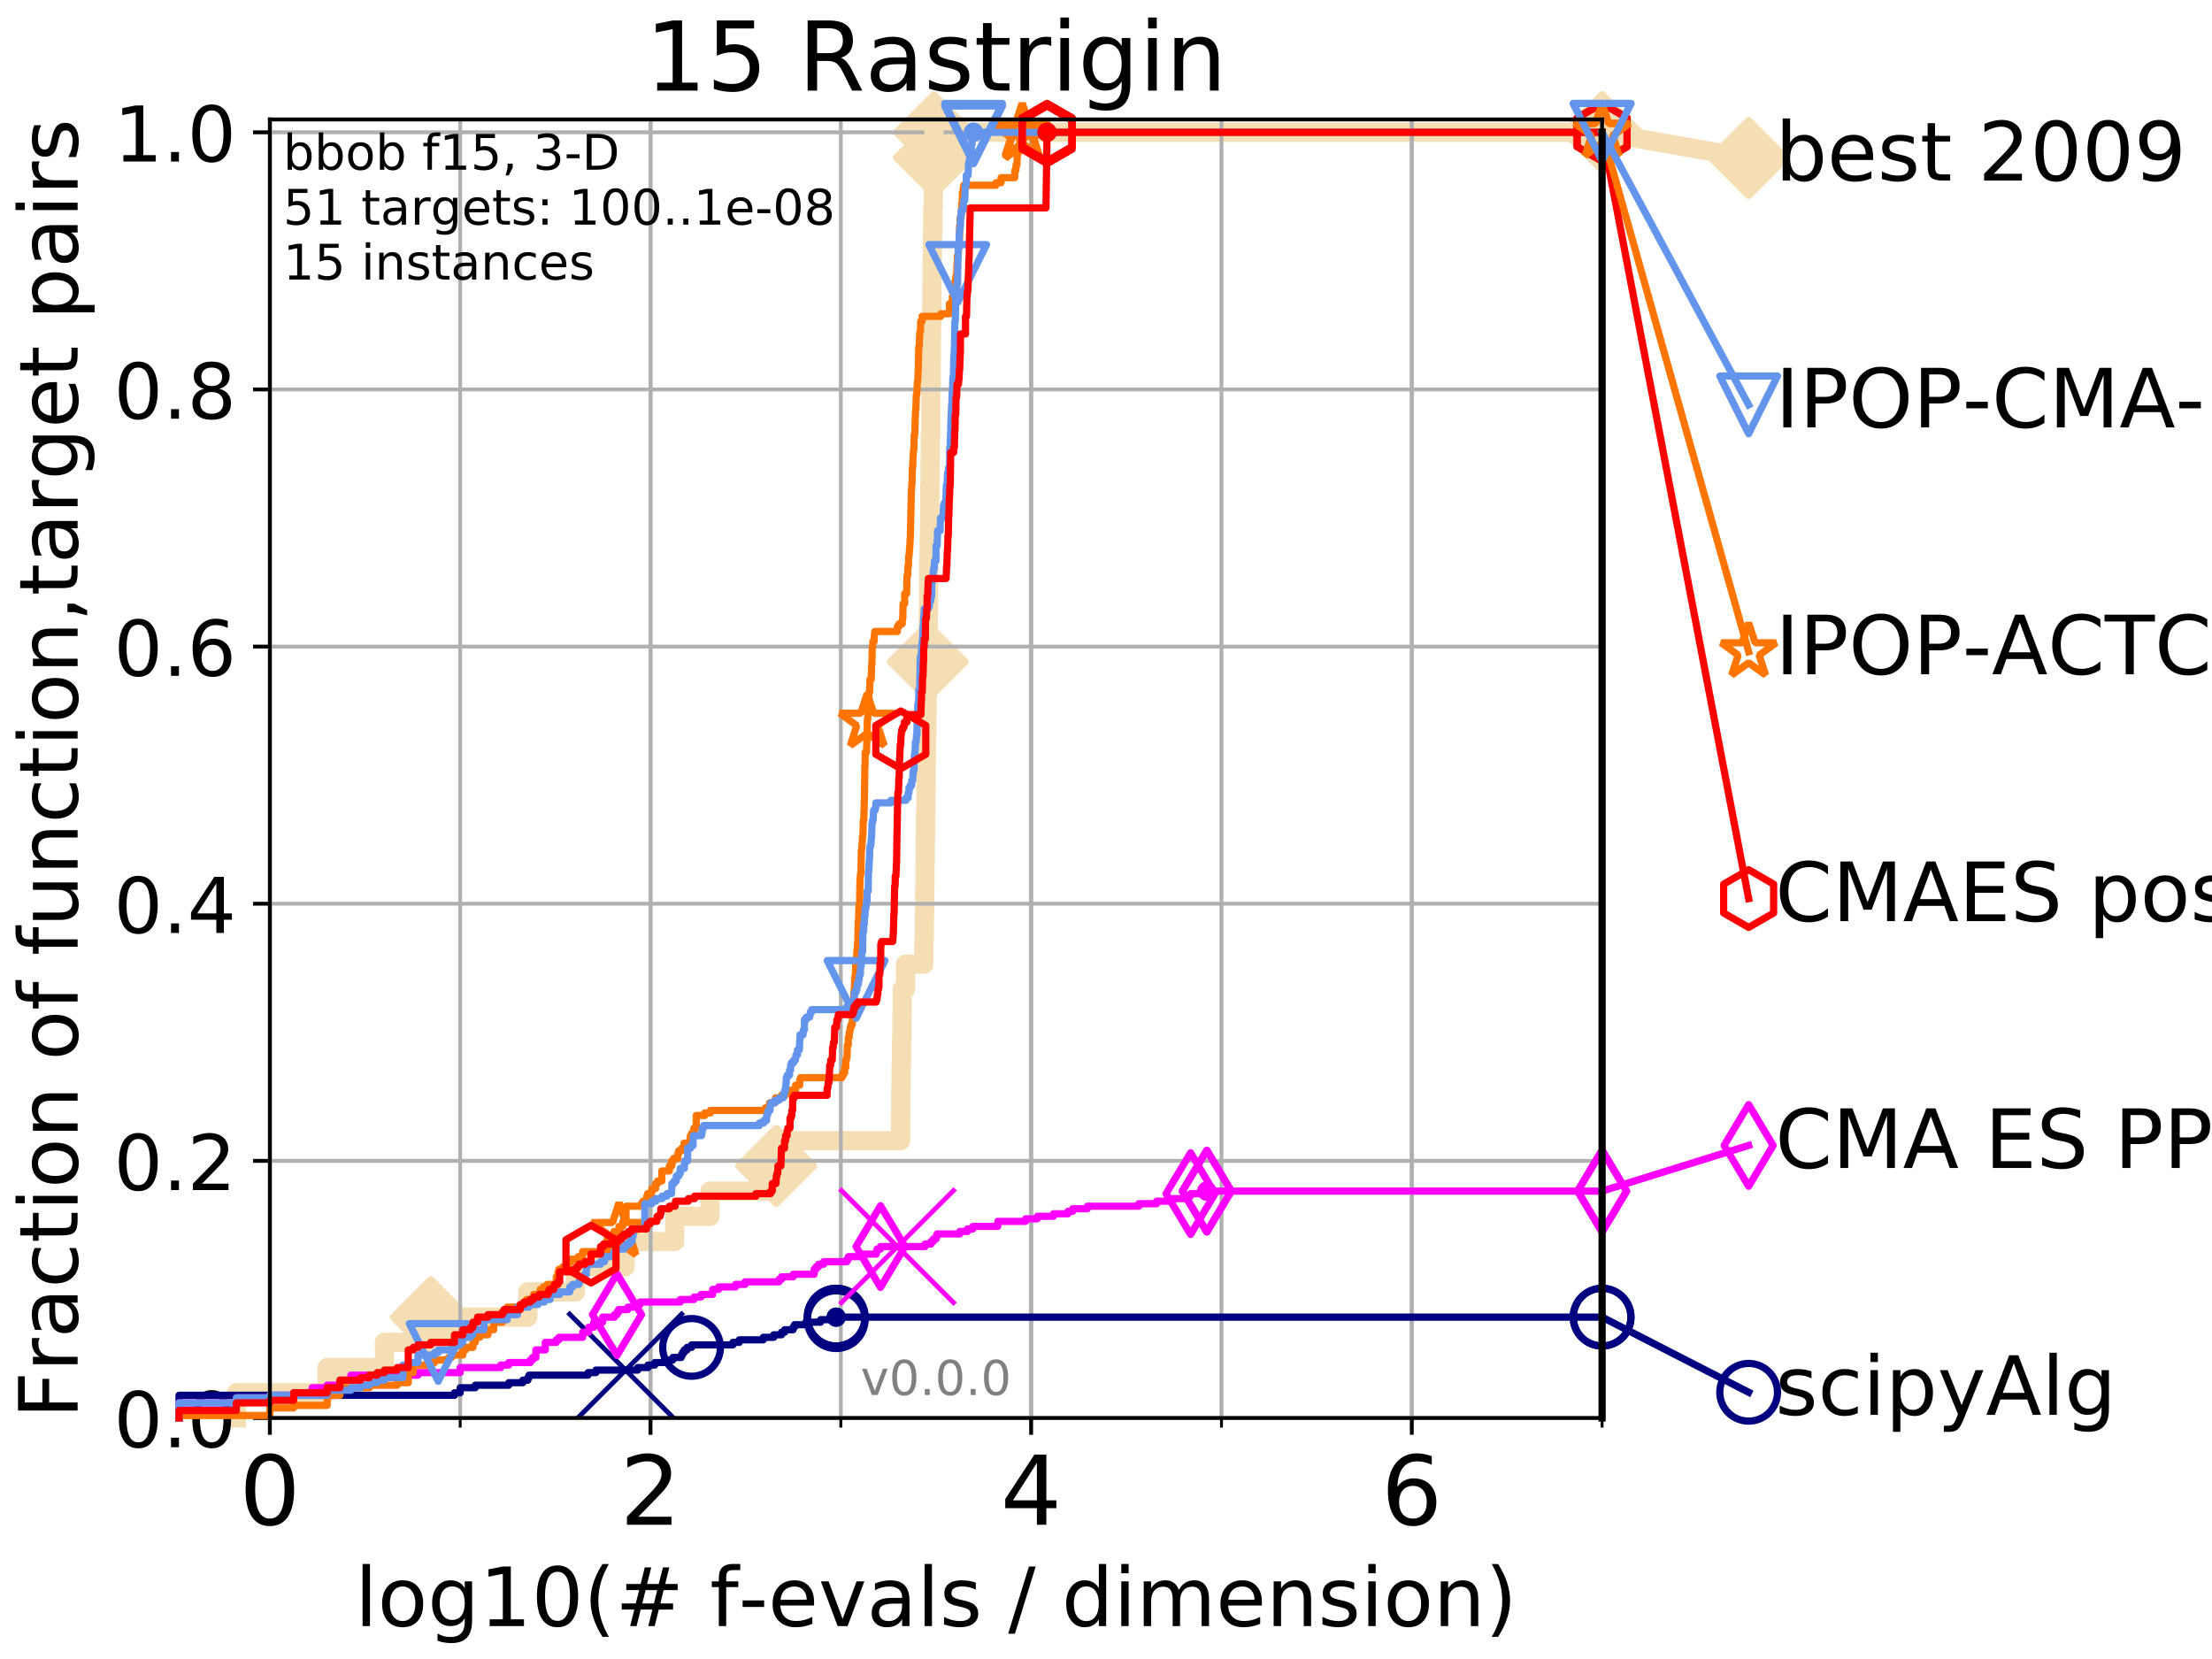 <?xml version="1.0" encoding="utf-8" standalone="no"?>
<!DOCTYPE svg PUBLIC "-//W3C//DTD SVG 1.1//EN"
  "http://www.w3.org/Graphics/SVG/1.1/DTD/svg11.dtd">
<!-- Created with matplotlib (http://matplotlib.org/) -->
<svg height="345pt" version="1.1" viewBox="0 0 460 345" width="460pt" xmlns="http://www.w3.org/2000/svg" xmlns:xlink="http://www.w3.org/1999/xlink">
 <defs>
  <style type="text/css">
*{stroke-linecap:butt;stroke-linejoin:round;}
  </style>
 </defs>
 <g id="figure_1">
  <g id="patch_1">
   <path d="M 0 345.6 
L 460.8 345.6 
L 460.8 0 
L 0 0 
z
" style="fill:#ffffff;"/>
  </g>
  <g id="axes_1">
   <g id="patch_2">
    <path d="M 56.12 294.88 
L 333.168 294.88 
L 333.168 24.84 
L 56.12 24.84 
z
" style="fill:#ffffff;"/>
   </g>
   <g id="line2d_1">
    <path d="M 49.151 294.88 
L 49.151 289.638 
L 68.034 289.638 
L 68.034 284.395 
L 79.949 284.395 
L 79.949 279.153 
L 89.568 279.153 
L 89.568 273.91 
L 109.764 273.91 
L 109.764 268.668 
L 119.669 268.668 
L 119.669 263.425 
L 130.023 263.425 
L 130.023 258.183 
L 140.307 258.183 
L 140.307 252.94 
L 147.643 252.94 
L 147.643 247.698 
L 161.04 247.698 
L 161.04 242.455 
L 161.407 242.455 
L 161.407 237.213 
L 187.274 237.213 
L 187.274 231.97 
L 187.322 231.97 
L 187.322 226.728 
L 187.388 226.728 
L 187.388 221.485 
L 187.476 221.485 
L 187.476 216.243 
L 187.567 216.243 
L 187.567 211 
L 187.619 211 
L 187.619 205.758 
L 188.295 205.758 
L 188.295 200.515 
L 192.13 200.515 
L 192.13 195.273 
L 192.228 195.273 
L 192.228 190.03 
L 192.309 190.03 
L 192.309 184.788 
L 192.345 184.788 
L 192.345 179.546 
L 192.413 179.546 
L 192.413 174.303 
L 192.475 174.303 
L 192.475 169.061 
L 192.557 169.061 
L 192.557 163.818 
L 192.612 163.818 
L 192.612 158.576 
L 192.634 158.576 
L 192.634 153.333 
L 192.718 153.333 
L 192.718 148.091 
L 192.792 148.091 
L 192.792 142.848 
L 192.841 142.848 
L 192.841 137.606 
L 192.933 137.606 
L 192.933 132.363 
L 193.033 132.363 
L 193.033 127.121 
L 193.108 127.121 
L 193.108 121.878 
L 193.148 121.878 
L 193.148 116.636 
L 193.225 116.636 
L 193.225 111.393 
L 193.327 111.393 
L 193.327 106.151 
L 193.356 106.151 
L 193.356 100.908 
L 193.415 100.908 
L 193.415 95.666 
L 193.467 95.666 
L 193.467 90.423 
L 193.566 90.423 
L 193.566 85.181 
L 193.577 85.181 
L 193.577 79.938 
L 193.645 79.938 
L 193.645 74.696 
L 193.693 74.696 
L 193.693 69.453 
L 193.74 69.453 
L 193.74 64.211 
L 193.805 64.211 
L 193.805 58.969 
L 193.817 58.969 
L 193.817 53.726 
L 193.904 53.726 
L 193.904 48.484 
L 193.981 48.484 
L 193.981 43.241 
L 194.083 43.241 
L 194.083 37.999 
L 194.122 37.999 
L 194.122 32.756 
L 194.213 32.756 
L 194.213 27.514 
L 333.168 27.514 
" style="fill:none;stroke:#f5deb3;stroke-linecap:square;stroke-width:4;"/>
   </g>
   <g id="line2d_2">
    <defs>
     <path d="M -0 7.778 
L 7.778 0 
L 0 -7.778 
L -7.778 -0 
z
" id="m263c26df11" style="stroke:#f5deb3;stroke-linejoin:miter;stroke-width:1.5;"/>
    </defs>
    <g>
     <use style="fill:#f5deb3;stroke:#f5deb3;stroke-linejoin:miter;stroke-width:1.5;" x="89.568" xlink:href="#m263c26df11" y="273.91"/>
     <use style="fill:#f5deb3;stroke:#f5deb3;stroke-linejoin:miter;stroke-width:1.5;" x="161.407" xlink:href="#m263c26df11" y="242.455"/>
     <use style="fill:#f5deb3;stroke:#f5deb3;stroke-linejoin:miter;stroke-width:1.5;" x="192.933" xlink:href="#m263c26df11" y="137.606"/>
     <use style="fill:#f5deb3;stroke:#f5deb3;stroke-linejoin:miter;stroke-width:1.5;" x="194.213" xlink:href="#m263c26df11" y="32.756"/>
     <use style="fill:#f5deb3;stroke:#f5deb3;stroke-linejoin:miter;stroke-width:1.5;" x="194.213" xlink:href="#m263c26df11" y="27.514"/>
     <use style="fill:#f5deb3;stroke:#f5deb3;stroke-linejoin:miter;stroke-width:1.5;" x="333.168" xlink:href="#m263c26df11" y="27.514"/>
    </g>
   </g>
   <g id="line2d_3">
    <path style="fill:none;stroke:#f5deb3;stroke-linecap:square;stroke-width:4;"/>
    <g/>
   </g>
   <g id="line2d_4">
    <path d="M 333.168 27.514 
L 363.643 32.861 
" style="fill:none;stroke:#f5deb3;stroke-linecap:square;stroke-width:4;"/>
    <g>
     <use style="fill:#f5deb3;stroke:#f5deb3;stroke-linejoin:miter;stroke-width:1.5;" x="333.168" xlink:href="#m263c26df11" y="27.514"/>
     <use style="fill:#f5deb3;stroke:#f5deb3;stroke-linejoin:miter;stroke-width:1.5;" x="363.643" xlink:href="#m263c26df11" y="32.861"/>
    </g>
   </g>
   <g id="matplotlib.axis_1">
    <g id="xtick_1">
     <g id="line2d_5">
      <path clip-path="url(#p7a626f92cb)" d="M 56.12 294.88 
L 56.12 24.84 
" style="fill:none;stroke:#b0b0b0;stroke-linecap:square;stroke-width:0.8;"/>
     </g>
     <g id="line2d_6">
      <defs>
       <path d="M 0 0 
L 0 3.5 
" id="m4ce9ed7638" style="stroke:#000000;stroke-width:0.8;"/>
      </defs>
      <g>
       <use style="stroke:#000000;stroke-width:0.8;" x="56.12" xlink:href="#m4ce9ed7638" y="294.88"/>
      </g>
     </g>
     <g id="text_1">
      <!-- 0 -->
      <defs>
       <path d="M 31.781 66.406 
Q 24.172 66.406 20.328 58.906 
Q 16.5 51.422 16.5 36.375 
Q 16.5 21.391 20.328 13.891 
Q 24.172 6.391 31.781 6.391 
Q 39.453 6.391 43.281 13.891 
Q 47.125 21.391 47.125 36.375 
Q 47.125 51.422 43.281 58.906 
Q 39.453 66.406 31.781 66.406 
z
M 31.781 74.219 
Q 44.047 74.219 50.516 64.516 
Q 56.984 54.828 56.984 36.375 
Q 56.984 17.969 50.516 8.266 
Q 44.047 -1.422 31.781 -1.422 
Q 19.531 -1.422 13.062 8.266 
Q 6.594 17.969 6.594 36.375 
Q 6.594 54.828 13.062 64.516 
Q 19.531 74.219 31.781 74.219 
z
" id="DejaVuSans-30"/>
      </defs>
      <g transform="translate(49.758 317.077)scale(0.2 -0.2)">
       <use xlink:href="#DejaVuSans-30"/>
      </g>
     </g>
    </g>
    <g id="xtick_2">
     <g id="line2d_7">
      <path clip-path="url(#p7a626f92cb)" d="M 135.277 294.88 
L 135.277 24.84 
" style="fill:none;stroke:#b0b0b0;stroke-linecap:square;stroke-width:0.8;"/>
     </g>
     <g id="line2d_8">
      <g>
       <use style="stroke:#000000;stroke-width:0.8;" x="135.277" xlink:href="#m4ce9ed7638" y="294.88"/>
      </g>
     </g>
     <g id="text_2">
      <!-- 2 -->
      <defs>
       <path d="M 19.188 8.297 
L 53.609 8.297 
L 53.609 0 
L 7.328 0 
L 7.328 8.297 
Q 12.938 14.109 22.625 23.891 
Q 32.328 33.688 34.812 36.531 
Q 39.547 41.844 41.422 45.531 
Q 43.312 49.219 43.312 52.781 
Q 43.312 58.594 39.234 62.25 
Q 35.156 65.922 28.609 65.922 
Q 23.969 65.922 18.812 64.312 
Q 13.672 62.703 7.812 59.422 
L 7.812 69.391 
Q 13.766 71.781 18.938 73 
Q 24.125 74.219 28.422 74.219 
Q 39.75 74.219 46.484 68.547 
Q 53.219 62.891 53.219 53.422 
Q 53.219 48.922 51.531 44.891 
Q 49.859 40.875 45.406 35.406 
Q 44.188 33.984 37.641 27.219 
Q 31.109 20.453 19.188 8.297 
z
" id="DejaVuSans-32"/>
      </defs>
      <g transform="translate(128.914 317.077)scale(0.2 -0.2)">
       <use xlink:href="#DejaVuSans-32"/>
      </g>
     </g>
    </g>
    <g id="xtick_3">
     <g id="line2d_9">
      <path clip-path="url(#p7a626f92cb)" d="M 214.433 294.88 
L 214.433 24.84 
" style="fill:none;stroke:#b0b0b0;stroke-linecap:square;stroke-width:0.8;"/>
     </g>
     <g id="line2d_10">
      <g>
       <use style="stroke:#000000;stroke-width:0.8;" x="214.433" xlink:href="#m4ce9ed7638" y="294.88"/>
      </g>
     </g>
     <g id="text_3">
      <!-- 4 -->
      <defs>
       <path d="M 37.797 64.312 
L 12.891 25.391 
L 37.797 25.391 
z
M 35.203 72.906 
L 47.609 72.906 
L 47.609 25.391 
L 58.016 25.391 
L 58.016 17.188 
L 47.609 17.188 
L 47.609 0 
L 37.797 0 
L 37.797 17.188 
L 4.891 17.188 
L 4.891 26.703 
z
" id="DejaVuSans-34"/>
      </defs>
      <g transform="translate(208.071 317.077)scale(0.2 -0.2)">
       <use xlink:href="#DejaVuSans-34"/>
      </g>
     </g>
    </g>
    <g id="xtick_4">
     <g id="line2d_11">
      <path clip-path="url(#p7a626f92cb)" d="M 293.59 294.88 
L 293.59 24.84 
" style="fill:none;stroke:#b0b0b0;stroke-linecap:square;stroke-width:0.8;"/>
     </g>
     <g id="line2d_12">
      <g>
       <use style="stroke:#000000;stroke-width:0.8;" x="293.59" xlink:href="#m4ce9ed7638" y="294.88"/>
      </g>
     </g>
     <g id="text_4">
      <!-- 6 -->
      <defs>
       <path d="M 33.016 40.375 
Q 26.375 40.375 22.484 35.828 
Q 18.609 31.297 18.609 23.391 
Q 18.609 15.531 22.484 10.953 
Q 26.375 6.391 33.016 6.391 
Q 39.656 6.391 43.531 10.953 
Q 47.406 15.531 47.406 23.391 
Q 47.406 31.297 43.531 35.828 
Q 39.656 40.375 33.016 40.375 
z
M 52.594 71.297 
L 52.594 62.312 
Q 48.875 64.062 45.094 64.984 
Q 41.312 65.922 37.594 65.922 
Q 27.828 65.922 22.672 59.328 
Q 17.531 52.734 16.797 39.406 
Q 19.672 43.656 24.016 45.922 
Q 28.375 48.188 33.594 48.188 
Q 44.578 48.188 50.953 41.516 
Q 57.328 34.859 57.328 23.391 
Q 57.328 12.156 50.688 5.359 
Q 44.047 -1.422 33.016 -1.422 
Q 20.359 -1.422 13.672 8.266 
Q 6.984 17.969 6.984 36.375 
Q 6.984 53.656 15.188 63.938 
Q 23.391 74.219 37.203 74.219 
Q 40.922 74.219 44.703 73.484 
Q 48.484 72.75 52.594 71.297 
z
" id="DejaVuSans-36"/>
      </defs>
      <g transform="translate(287.227 317.077)scale(0.2 -0.2)">
       <use xlink:href="#DejaVuSans-36"/>
      </g>
     </g>
    </g>
    <g id="xtick_5">
     <g id="line2d_13">
      <path clip-path="url(#p7a626f92cb)" d="M 56.12 294.88 
L 56.12 24.84 
" style="fill:none;stroke:#b0b0b0;stroke-linecap:square;stroke-width:0.8;"/>
     </g>
     <g id="line2d_14">
      <defs>
       <path d="M 0 0 
L 0 2 
" id="m16a62185e5" style="stroke:#000000;stroke-width:0.6;"/>
      </defs>
      <g>
       <use style="stroke:#000000;stroke-width:0.6;" x="56.12" xlink:href="#m16a62185e5" y="294.88"/>
      </g>
     </g>
    </g>
    <g id="xtick_6">
     <g id="line2d_15">
      <path clip-path="url(#p7a626f92cb)" d="M 95.698 294.88 
L 95.698 24.84 
" style="fill:none;stroke:#b0b0b0;stroke-linecap:square;stroke-width:0.8;"/>
     </g>
     <g id="line2d_16">
      <g>
       <use style="stroke:#000000;stroke-width:0.6;" x="95.698" xlink:href="#m16a62185e5" y="294.88"/>
      </g>
     </g>
    </g>
    <g id="xtick_7">
     <g id="line2d_17">
      <path clip-path="url(#p7a626f92cb)" d="M 135.277 294.88 
L 135.277 24.84 
" style="fill:none;stroke:#b0b0b0;stroke-linecap:square;stroke-width:0.8;"/>
     </g>
     <g id="line2d_18">
      <g>
       <use style="stroke:#000000;stroke-width:0.6;" x="135.277" xlink:href="#m16a62185e5" y="294.88"/>
      </g>
     </g>
    </g>
    <g id="xtick_8">
     <g id="line2d_19">
      <path clip-path="url(#p7a626f92cb)" d="M 174.855 294.88 
L 174.855 24.84 
" style="fill:none;stroke:#b0b0b0;stroke-linecap:square;stroke-width:0.8;"/>
     </g>
     <g id="line2d_20">
      <g>
       <use style="stroke:#000000;stroke-width:0.6;" x="174.855" xlink:href="#m16a62185e5" y="294.88"/>
      </g>
     </g>
    </g>
    <g id="xtick_9">
     <g id="line2d_21">
      <path clip-path="url(#p7a626f92cb)" d="M 214.433 294.88 
L 214.433 24.84 
" style="fill:none;stroke:#b0b0b0;stroke-linecap:square;stroke-width:0.8;"/>
     </g>
     <g id="line2d_22">
      <g>
       <use style="stroke:#000000;stroke-width:0.6;" x="214.433" xlink:href="#m16a62185e5" y="294.88"/>
      </g>
     </g>
    </g>
    <g id="xtick_10">
     <g id="line2d_23">
      <path clip-path="url(#p7a626f92cb)" d="M 254.011 294.88 
L 254.011 24.84 
" style="fill:none;stroke:#b0b0b0;stroke-linecap:square;stroke-width:0.8;"/>
     </g>
     <g id="line2d_24">
      <g>
       <use style="stroke:#000000;stroke-width:0.6;" x="254.011" xlink:href="#m16a62185e5" y="294.88"/>
      </g>
     </g>
    </g>
    <g id="xtick_11">
     <g id="line2d_25">
      <path clip-path="url(#p7a626f92cb)" d="M 293.59 294.88 
L 293.59 24.84 
" style="fill:none;stroke:#b0b0b0;stroke-linecap:square;stroke-width:0.8;"/>
     </g>
     <g id="line2d_26">
      <g>
       <use style="stroke:#000000;stroke-width:0.6;" x="293.59" xlink:href="#m16a62185e5" y="294.88"/>
      </g>
     </g>
    </g>
    <g id="xtick_12">
     <g id="line2d_27">
      <path clip-path="url(#p7a626f92cb)" d="M 333.168 294.88 
L 333.168 24.84 
" style="fill:none;stroke:#b0b0b0;stroke-linecap:square;stroke-width:0.8;"/>
     </g>
     <g id="line2d_28">
      <g>
       <use style="stroke:#000000;stroke-width:0.6;" x="333.168" xlink:href="#m16a62185e5" y="294.88"/>
      </g>
     </g>
    </g>
    <g id="text_5">
     <!-- log10(# f-evals / dimension) -->
     <defs>
      <path d="M 9.422 75.984 
L 18.406 75.984 
L 18.406 0 
L 9.422 0 
z
" id="DejaVuSans-6c"/>
      <path d="M 30.609 48.391 
Q 23.391 48.391 19.188 42.75 
Q 14.984 37.109 14.984 27.297 
Q 14.984 17.484 19.156 11.844 
Q 23.344 6.203 30.609 6.203 
Q 37.797 6.203 41.984 11.859 
Q 46.188 17.531 46.188 27.297 
Q 46.188 37.016 41.984 42.703 
Q 37.797 48.391 30.609 48.391 
z
M 30.609 56 
Q 42.328 56 49.016 48.375 
Q 55.719 40.766 55.719 27.297 
Q 55.719 13.875 49.016 6.219 
Q 42.328 -1.422 30.609 -1.422 
Q 18.844 -1.422 12.172 6.219 
Q 5.516 13.875 5.516 27.297 
Q 5.516 40.766 12.172 48.375 
Q 18.844 56 30.609 56 
z
" id="DejaVuSans-6f"/>
      <path d="M 45.406 27.984 
Q 45.406 37.75 41.375 43.109 
Q 37.359 48.484 30.078 48.484 
Q 22.859 48.484 18.828 43.109 
Q 14.797 37.75 14.797 27.984 
Q 14.797 18.266 18.828 12.891 
Q 22.859 7.516 30.078 7.516 
Q 37.359 7.516 41.375 12.891 
Q 45.406 18.266 45.406 27.984 
z
M 54.391 6.781 
Q 54.391 -7.172 48.188 -13.984 
Q 42 -20.797 29.203 -20.797 
Q 24.469 -20.797 20.266 -20.094 
Q 16.062 -19.391 12.109 -17.922 
L 12.109 -9.188 
Q 16.062 -11.328 19.922 -12.344 
Q 23.781 -13.375 27.781 -13.375 
Q 36.625 -13.375 41.016 -8.766 
Q 45.406 -4.156 45.406 5.172 
L 45.406 9.625 
Q 42.625 4.781 38.281 2.391 
Q 33.938 0 27.875 0 
Q 17.828 0 11.672 7.656 
Q 5.516 15.328 5.516 27.984 
Q 5.516 40.672 11.672 48.328 
Q 17.828 56 27.875 56 
Q 33.938 56 38.281 53.609 
Q 42.625 51.219 45.406 46.391 
L 45.406 54.688 
L 54.391 54.688 
z
" id="DejaVuSans-67"/>
      <path d="M 12.406 8.297 
L 28.516 8.297 
L 28.516 63.922 
L 10.984 60.406 
L 10.984 69.391 
L 28.422 72.906 
L 38.281 72.906 
L 38.281 8.297 
L 54.391 8.297 
L 54.391 0 
L 12.406 0 
z
" id="DejaVuSans-31"/>
      <path d="M 31 75.875 
Q 24.469 64.656 21.281 53.656 
Q 18.109 42.672 18.109 31.391 
Q 18.109 20.125 21.312 9.062 
Q 24.516 -2 31 -13.188 
L 23.188 -13.188 
Q 15.875 -1.703 12.234 9.375 
Q 8.594 20.453 8.594 31.391 
Q 8.594 42.281 12.203 53.312 
Q 15.828 64.359 23.188 75.875 
z
" id="DejaVuSans-28"/>
      <path d="M 51.125 44 
L 36.922 44 
L 32.812 27.688 
L 47.125 27.688 
z
M 43.797 71.781 
L 38.719 51.516 
L 52.984 51.516 
L 58.109 71.781 
L 65.922 71.781 
L 60.891 51.516 
L 76.125 51.516 
L 76.125 44 
L 58.984 44 
L 54.984 27.688 
L 70.516 27.688 
L 70.516 20.219 
L 53.078 20.219 
L 48 0 
L 40.188 0 
L 45.219 20.219 
L 30.906 20.219 
L 25.875 0 
L 18.016 0 
L 23.094 20.219 
L 7.719 20.219 
L 7.719 27.688 
L 24.906 27.688 
L 29 44 
L 13.281 44 
L 13.281 51.516 
L 30.906 51.516 
L 35.891 71.781 
z
" id="DejaVuSans-23"/>
      <path id="DejaVuSans-20"/>
      <path d="M 37.109 75.984 
L 37.109 68.5 
L 28.516 68.5 
Q 23.688 68.5 21.797 66.547 
Q 19.922 64.594 19.922 59.516 
L 19.922 54.688 
L 34.719 54.688 
L 34.719 47.703 
L 19.922 47.703 
L 19.922 0 
L 10.891 0 
L 10.891 47.703 
L 2.297 47.703 
L 2.297 54.688 
L 10.891 54.688 
L 10.891 58.5 
Q 10.891 67.625 15.141 71.797 
Q 19.391 75.984 28.609 75.984 
z
" id="DejaVuSans-66"/>
      <path d="M 4.891 31.391 
L 31.203 31.391 
L 31.203 23.391 
L 4.891 23.391 
z
" id="DejaVuSans-2d"/>
      <path d="M 56.203 29.594 
L 56.203 25.203 
L 14.891 25.203 
Q 15.484 15.922 20.484 11.062 
Q 25.484 6.203 34.422 6.203 
Q 39.594 6.203 44.453 7.469 
Q 49.312 8.734 54.109 11.281 
L 54.109 2.781 
Q 49.266 0.734 44.188 -0.344 
Q 39.109 -1.422 33.891 -1.422 
Q 20.797 -1.422 13.156 6.188 
Q 5.516 13.812 5.516 26.812 
Q 5.516 40.234 12.766 48.109 
Q 20.016 56 32.328 56 
Q 43.359 56 49.781 48.891 
Q 56.203 41.797 56.203 29.594 
z
M 47.219 32.234 
Q 47.125 39.594 43.094 43.984 
Q 39.062 48.391 32.422 48.391 
Q 24.906 48.391 20.391 44.141 
Q 15.875 39.891 15.188 32.172 
z
" id="DejaVuSans-65"/>
      <path d="M 2.984 54.688 
L 12.5 54.688 
L 29.594 8.797 
L 46.688 54.688 
L 56.203 54.688 
L 35.688 0 
L 23.484 0 
z
" id="DejaVuSans-76"/>
      <path d="M 34.281 27.484 
Q 23.391 27.484 19.188 25 
Q 14.984 22.516 14.984 16.5 
Q 14.984 11.719 18.141 8.906 
Q 21.297 6.109 26.703 6.109 
Q 34.188 6.109 38.703 11.406 
Q 43.219 16.703 43.219 25.484 
L 43.219 27.484 
z
M 52.203 31.203 
L 52.203 0 
L 43.219 0 
L 43.219 8.297 
Q 40.141 3.328 35.547 0.953 
Q 30.953 -1.422 24.312 -1.422 
Q 15.922 -1.422 10.953 3.297 
Q 6 8.016 6 15.922 
Q 6 25.141 12.172 29.828 
Q 18.359 34.516 30.609 34.516 
L 43.219 34.516 
L 43.219 35.406 
Q 43.219 41.609 39.141 45 
Q 35.062 48.391 27.688 48.391 
Q 23 48.391 18.547 47.266 
Q 14.109 46.141 10.016 43.891 
L 10.016 52.203 
Q 14.938 54.109 19.578 55.047 
Q 24.219 56 28.609 56 
Q 40.484 56 46.344 49.844 
Q 52.203 43.703 52.203 31.203 
z
" id="DejaVuSans-61"/>
      <path d="M 44.281 53.078 
L 44.281 44.578 
Q 40.484 46.531 36.375 47.5 
Q 32.281 48.484 27.875 48.484 
Q 21.188 48.484 17.844 46.438 
Q 14.5 44.391 14.5 40.281 
Q 14.5 37.156 16.891 35.375 
Q 19.281 33.594 26.516 31.984 
L 29.594 31.297 
Q 39.156 29.25 43.188 25.516 
Q 47.219 21.781 47.219 15.094 
Q 47.219 7.469 41.188 3.016 
Q 35.156 -1.422 24.609 -1.422 
Q 20.219 -1.422 15.453 -0.562 
Q 10.688 0.297 5.422 2 
L 5.422 11.281 
Q 10.406 8.688 15.234 7.391 
Q 20.062 6.109 24.812 6.109 
Q 31.156 6.109 34.562 8.281 
Q 37.984 10.453 37.984 14.406 
Q 37.984 18.062 35.516 20.016 
Q 33.062 21.969 24.703 23.781 
L 21.578 24.516 
Q 13.234 26.266 9.516 29.906 
Q 5.812 33.547 5.812 39.891 
Q 5.812 47.609 11.281 51.797 
Q 16.75 56 26.812 56 
Q 31.781 56 36.172 55.266 
Q 40.578 54.547 44.281 53.078 
z
" id="DejaVuSans-73"/>
      <path d="M 25.391 72.906 
L 33.688 72.906 
L 8.297 -9.281 
L 0 -9.281 
z
" id="DejaVuSans-2f"/>
      <path d="M 45.406 46.391 
L 45.406 75.984 
L 54.391 75.984 
L 54.391 0 
L 45.406 0 
L 45.406 8.203 
Q 42.578 3.328 38.25 0.953 
Q 33.938 -1.422 27.875 -1.422 
Q 17.969 -1.422 11.734 6.484 
Q 5.516 14.406 5.516 27.297 
Q 5.516 40.188 11.734 48.094 
Q 17.969 56 27.875 56 
Q 33.938 56 38.25 53.625 
Q 42.578 51.266 45.406 46.391 
z
M 14.797 27.297 
Q 14.797 17.391 18.875 11.75 
Q 22.953 6.109 30.078 6.109 
Q 37.203 6.109 41.297 11.75 
Q 45.406 17.391 45.406 27.297 
Q 45.406 37.203 41.297 42.844 
Q 37.203 48.484 30.078 48.484 
Q 22.953 48.484 18.875 42.844 
Q 14.797 37.203 14.797 27.297 
z
" id="DejaVuSans-64"/>
      <path d="M 9.422 54.688 
L 18.406 54.688 
L 18.406 0 
L 9.422 0 
z
M 9.422 75.984 
L 18.406 75.984 
L 18.406 64.594 
L 9.422 64.594 
z
" id="DejaVuSans-69"/>
      <path d="M 52 44.188 
Q 55.375 50.25 60.062 53.125 
Q 64.75 56 71.094 56 
Q 79.641 56 84.281 50.016 
Q 88.922 44.047 88.922 33.016 
L 88.922 0 
L 79.891 0 
L 79.891 32.719 
Q 79.891 40.578 77.094 44.375 
Q 74.312 48.188 68.609 48.188 
Q 61.625 48.188 57.562 43.547 
Q 53.516 38.922 53.516 30.906 
L 53.516 0 
L 44.484 0 
L 44.484 32.719 
Q 44.484 40.625 41.703 44.406 
Q 38.922 48.188 33.109 48.188 
Q 26.219 48.188 22.156 43.531 
Q 18.109 38.875 18.109 30.906 
L 18.109 0 
L 9.078 0 
L 9.078 54.688 
L 18.109 54.688 
L 18.109 46.188 
Q 21.188 51.219 25.484 53.609 
Q 29.781 56 35.688 56 
Q 41.656 56 45.828 52.969 
Q 50 49.953 52 44.188 
z
" id="DejaVuSans-6d"/>
      <path d="M 54.891 33.016 
L 54.891 0 
L 45.906 0 
L 45.906 32.719 
Q 45.906 40.484 42.875 44.328 
Q 39.844 48.188 33.797 48.188 
Q 26.516 48.188 22.312 43.547 
Q 18.109 38.922 18.109 30.906 
L 18.109 0 
L 9.078 0 
L 9.078 54.688 
L 18.109 54.688 
L 18.109 46.188 
Q 21.344 51.125 25.703 53.562 
Q 30.078 56 35.797 56 
Q 45.219 56 50.047 50.172 
Q 54.891 44.344 54.891 33.016 
z
" id="DejaVuSans-6e"/>
      <path d="M 8.016 75.875 
L 15.828 75.875 
Q 23.141 64.359 26.781 53.312 
Q 30.422 42.281 30.422 31.391 
Q 30.422 20.453 26.781 9.375 
Q 23.141 -1.703 15.828 -13.188 
L 8.016 -13.188 
Q 14.5 -2 17.703 9.062 
Q 20.906 20.125 20.906 31.391 
Q 20.906 42.672 17.703 53.656 
Q 14.5 64.656 8.016 75.875 
z
" id="DejaVuSans-29"/>
     </defs>
     <g transform="translate(73.803 338.154)scale(0.17 -0.17)">
      <use xlink:href="#DejaVuSans-6c"/>
      <use x="27.783" xlink:href="#DejaVuSans-6f"/>
      <use x="88.965" xlink:href="#DejaVuSans-67"/>
      <use x="152.441" xlink:href="#DejaVuSans-31"/>
      <use x="216.064" xlink:href="#DejaVuSans-30"/>
      <use x="279.688" xlink:href="#DejaVuSans-28"/>
      <use x="318.701" xlink:href="#DejaVuSans-23"/>
      <use x="402.49" xlink:href="#DejaVuSans-20"/>
      <use x="434.277" xlink:href="#DejaVuSans-66"/>
      <use x="469.404" xlink:href="#DejaVuSans-2d"/>
      <use x="505.488" xlink:href="#DejaVuSans-65"/>
      <use x="567.012" xlink:href="#DejaVuSans-76"/>
      <use x="626.191" xlink:href="#DejaVuSans-61"/>
      <use x="687.471" xlink:href="#DejaVuSans-6c"/>
      <use x="715.254" xlink:href="#DejaVuSans-73"/>
      <use x="767.354" xlink:href="#DejaVuSans-20"/>
      <use x="799.141" xlink:href="#DejaVuSans-2f"/>
      <use x="832.832" xlink:href="#DejaVuSans-20"/>
      <use x="864.619" xlink:href="#DejaVuSans-64"/>
      <use x="928.096" xlink:href="#DejaVuSans-69"/>
      <use x="955.879" xlink:href="#DejaVuSans-6d"/>
      <use x="1053.291" xlink:href="#DejaVuSans-65"/>
      <use x="1114.814" xlink:href="#DejaVuSans-6e"/>
      <use x="1178.193" xlink:href="#DejaVuSans-73"/>
      <use x="1230.293" xlink:href="#DejaVuSans-69"/>
      <use x="1258.076" xlink:href="#DejaVuSans-6f"/>
      <use x="1319.258" xlink:href="#DejaVuSans-6e"/>
      <use x="1382.637" xlink:href="#DejaVuSans-29"/>
     </g>
    </g>
   </g>
   <g id="matplotlib.axis_2">
    <g id="ytick_1">
     <g id="line2d_29">
      <path clip-path="url(#p7a626f92cb)" d="M 56.12 294.88 
L 333.168 294.88 
" style="fill:none;stroke:#b0b0b0;stroke-linecap:square;stroke-width:0.8;"/>
     </g>
     <g id="line2d_30">
      <defs>
       <path d="M 0 0 
L -3.5 0 
" id="mb34f30e9b1" style="stroke:#000000;stroke-width:0.8;"/>
      </defs>
      <g>
       <use style="stroke:#000000;stroke-width:0.8;" x="56.12" xlink:href="#mb34f30e9b1" y="294.88"/>
      </g>
     </g>
     <g id="text_6">
      <!-- 0.0 -->
      <defs>
       <path d="M 10.688 12.406 
L 21 12.406 
L 21 0 
L 10.688 0 
z
" id="DejaVuSans-2e"/>
      </defs>
      <g transform="translate(23.675 300.959)scale(0.16 -0.16)">
       <use xlink:href="#DejaVuSans-30"/>
       <use x="63.623" xlink:href="#DejaVuSans-2e"/>
       <use x="95.41" xlink:href="#DejaVuSans-30"/>
      </g>
     </g>
    </g>
    <g id="ytick_2">
     <g id="line2d_31">
      <path clip-path="url(#p7a626f92cb)" d="M 56.12 241.407 
L 333.168 241.407 
" style="fill:none;stroke:#b0b0b0;stroke-linecap:square;stroke-width:0.8;"/>
     </g>
     <g id="line2d_32">
      <g>
       <use style="stroke:#000000;stroke-width:0.8;" x="56.12" xlink:href="#mb34f30e9b1" y="241.407"/>
      </g>
     </g>
     <g id="text_7">
      <!-- 0.2 -->
      <g transform="translate(23.675 247.485)scale(0.16 -0.16)">
       <use xlink:href="#DejaVuSans-30"/>
       <use x="63.623" xlink:href="#DejaVuSans-2e"/>
       <use x="95.41" xlink:href="#DejaVuSans-32"/>
      </g>
     </g>
    </g>
    <g id="ytick_3">
     <g id="line2d_33">
      <path clip-path="url(#p7a626f92cb)" d="M 56.12 187.933 
L 333.168 187.933 
" style="fill:none;stroke:#b0b0b0;stroke-linecap:square;stroke-width:0.8;"/>
     </g>
     <g id="line2d_34">
      <g>
       <use style="stroke:#000000;stroke-width:0.8;" x="56.12" xlink:href="#mb34f30e9b1" y="187.933"/>
      </g>
     </g>
     <g id="text_8">
      <!-- 0.4 -->
      <g transform="translate(23.675 194.012)scale(0.16 -0.16)">
       <use xlink:href="#DejaVuSans-30"/>
       <use x="63.623" xlink:href="#DejaVuSans-2e"/>
       <use x="95.41" xlink:href="#DejaVuSans-34"/>
      </g>
     </g>
    </g>
    <g id="ytick_4">
     <g id="line2d_35">
      <path clip-path="url(#p7a626f92cb)" d="M 56.12 134.46 
L 333.168 134.46 
" style="fill:none;stroke:#b0b0b0;stroke-linecap:square;stroke-width:0.8;"/>
     </g>
     <g id="line2d_36">
      <g>
       <use style="stroke:#000000;stroke-width:0.8;" x="56.12" xlink:href="#mb34f30e9b1" y="134.46"/>
      </g>
     </g>
     <g id="text_9">
      <!-- 0.6 -->
      <g transform="translate(23.675 140.539)scale(0.16 -0.16)">
       <use xlink:href="#DejaVuSans-30"/>
       <use x="63.623" xlink:href="#DejaVuSans-2e"/>
       <use x="95.41" xlink:href="#DejaVuSans-36"/>
      </g>
     </g>
    </g>
    <g id="ytick_5">
     <g id="line2d_37">
      <path clip-path="url(#p7a626f92cb)" d="M 56.12 80.987 
L 333.168 80.987 
" style="fill:none;stroke:#b0b0b0;stroke-linecap:square;stroke-width:0.8;"/>
     </g>
     <g id="line2d_38">
      <g>
       <use style="stroke:#000000;stroke-width:0.8;" x="56.12" xlink:href="#mb34f30e9b1" y="80.987"/>
      </g>
     </g>
     <g id="text_10">
      <!-- 0.8 -->
      <defs>
       <path d="M 31.781 34.625 
Q 24.75 34.625 20.719 30.859 
Q 16.703 27.094 16.703 20.516 
Q 16.703 13.922 20.719 10.156 
Q 24.75 6.391 31.781 6.391 
Q 38.812 6.391 42.859 10.172 
Q 46.922 13.969 46.922 20.516 
Q 46.922 27.094 42.891 30.859 
Q 38.875 34.625 31.781 34.625 
z
M 21.922 38.812 
Q 15.578 40.375 12.031 44.719 
Q 8.5 49.078 8.5 55.328 
Q 8.5 64.062 14.719 69.141 
Q 20.953 74.219 31.781 74.219 
Q 42.672 74.219 48.875 69.141 
Q 55.078 64.062 55.078 55.328 
Q 55.078 49.078 51.531 44.719 
Q 48 40.375 41.703 38.812 
Q 48.828 37.156 52.797 32.312 
Q 56.781 27.484 56.781 20.516 
Q 56.781 9.906 50.312 4.234 
Q 43.844 -1.422 31.781 -1.422 
Q 19.734 -1.422 13.25 4.234 
Q 6.781 9.906 6.781 20.516 
Q 6.781 27.484 10.781 32.312 
Q 14.797 37.156 21.922 38.812 
z
M 18.312 54.391 
Q 18.312 48.734 21.844 45.562 
Q 25.391 42.391 31.781 42.391 
Q 38.141 42.391 41.719 45.562 
Q 45.312 48.734 45.312 54.391 
Q 45.312 60.062 41.719 63.234 
Q 38.141 66.406 31.781 66.406 
Q 25.391 66.406 21.844 63.234 
Q 18.312 60.062 18.312 54.391 
z
" id="DejaVuSans-38"/>
      </defs>
      <g transform="translate(23.675 87.066)scale(0.16 -0.16)">
       <use xlink:href="#DejaVuSans-30"/>
       <use x="63.623" xlink:href="#DejaVuSans-2e"/>
       <use x="95.41" xlink:href="#DejaVuSans-38"/>
      </g>
     </g>
    </g>
    <g id="ytick_6">
     <g id="line2d_39">
      <path clip-path="url(#p7a626f92cb)" d="M 56.12 27.514 
L 333.168 27.514 
" style="fill:none;stroke:#b0b0b0;stroke-linecap:square;stroke-width:0.8;"/>
     </g>
     <g id="line2d_40">
      <g>
       <use style="stroke:#000000;stroke-width:0.8;" x="56.12" xlink:href="#mb34f30e9b1" y="27.514"/>
      </g>
     </g>
     <g id="text_11">
      <!-- 1.0 -->
      <g transform="translate(23.675 33.592)scale(0.16 -0.16)">
       <use xlink:href="#DejaVuSans-31"/>
       <use x="63.623" xlink:href="#DejaVuSans-2e"/>
       <use x="95.41" xlink:href="#DejaVuSans-30"/>
      </g>
     </g>
    </g>
    <g id="text_12">
     <!-- Fraction of function,target pairs -->
     <defs>
      <path d="M 9.812 72.906 
L 51.703 72.906 
L 51.703 64.594 
L 19.672 64.594 
L 19.672 43.109 
L 48.578 43.109 
L 48.578 34.812 
L 19.672 34.812 
L 19.672 0 
L 9.812 0 
z
" id="DejaVuSans-46"/>
      <path d="M 41.109 46.297 
Q 39.594 47.172 37.812 47.578 
Q 36.031 48 33.891 48 
Q 26.266 48 22.188 43.047 
Q 18.109 38.094 18.109 28.812 
L 18.109 0 
L 9.078 0 
L 9.078 54.688 
L 18.109 54.688 
L 18.109 46.188 
Q 20.953 51.172 25.484 53.578 
Q 30.031 56 36.531 56 
Q 37.453 56 38.578 55.875 
Q 39.703 55.766 41.062 55.516 
z
" id="DejaVuSans-72"/>
      <path d="M 48.781 52.594 
L 48.781 44.188 
Q 44.969 46.297 41.141 47.344 
Q 37.312 48.391 33.406 48.391 
Q 24.656 48.391 19.812 42.844 
Q 14.984 37.312 14.984 27.297 
Q 14.984 17.281 19.812 11.734 
Q 24.656 6.203 33.406 6.203 
Q 37.312 6.203 41.141 7.25 
Q 44.969 8.297 48.781 10.406 
L 48.781 2.094 
Q 45.016 0.344 40.984 -0.531 
Q 36.969 -1.422 32.422 -1.422 
Q 20.062 -1.422 12.781 6.344 
Q 5.516 14.109 5.516 27.297 
Q 5.516 40.672 12.859 48.328 
Q 20.219 56 33.016 56 
Q 37.156 56 41.109 55.141 
Q 45.062 54.297 48.781 52.594 
z
" id="DejaVuSans-63"/>
      <path d="M 18.312 70.219 
L 18.312 54.688 
L 36.812 54.688 
L 36.812 47.703 
L 18.312 47.703 
L 18.312 18.016 
Q 18.312 11.328 20.141 9.422 
Q 21.969 7.516 27.594 7.516 
L 36.812 7.516 
L 36.812 0 
L 27.594 0 
Q 17.188 0 13.234 3.875 
Q 9.281 7.766 9.281 18.016 
L 9.281 47.703 
L 2.688 47.703 
L 2.688 54.688 
L 9.281 54.688 
L 9.281 70.219 
z
" id="DejaVuSans-74"/>
      <path d="M 8.5 21.578 
L 8.5 54.688 
L 17.484 54.688 
L 17.484 21.922 
Q 17.484 14.156 20.5 10.266 
Q 23.531 6.391 29.594 6.391 
Q 36.859 6.391 41.078 11.031 
Q 45.312 15.672 45.312 23.688 
L 45.312 54.688 
L 54.297 54.688 
L 54.297 0 
L 45.312 0 
L 45.312 8.406 
Q 42.047 3.422 37.719 1 
Q 33.406 -1.422 27.688 -1.422 
Q 18.266 -1.422 13.375 4.438 
Q 8.5 10.297 8.5 21.578 
z
M 31.109 56 
z
" id="DejaVuSans-75"/>
      <path d="M 11.719 12.406 
L 22.016 12.406 
L 22.016 4 
L 14.016 -11.625 
L 7.719 -11.625 
L 11.719 4 
z
" id="DejaVuSans-2c"/>
      <path d="M 18.109 8.203 
L 18.109 -20.797 
L 9.078 -20.797 
L 9.078 54.688 
L 18.109 54.688 
L 18.109 46.391 
Q 20.953 51.266 25.266 53.625 
Q 29.594 56 35.594 56 
Q 45.562 56 51.781 48.094 
Q 58.016 40.188 58.016 27.297 
Q 58.016 14.406 51.781 6.484 
Q 45.562 -1.422 35.594 -1.422 
Q 29.594 -1.422 25.266 0.953 
Q 20.953 3.328 18.109 8.203 
z
M 48.688 27.297 
Q 48.688 37.203 44.609 42.844 
Q 40.531 48.484 33.406 48.484 
Q 26.266 48.484 22.188 42.844 
Q 18.109 37.203 18.109 27.297 
Q 18.109 17.391 22.188 11.75 
Q 26.266 6.109 33.406 6.109 
Q 40.531 6.109 44.609 11.75 
Q 48.688 17.391 48.688 27.297 
z
" id="DejaVuSans-70"/>
     </defs>
     <g transform="translate(16.14 294.999)rotate(-90)scale(0.17 -0.17)">
      <use xlink:href="#DejaVuSans-46"/>
      <use x="57.41" xlink:href="#DejaVuSans-72"/>
      <use x="98.523" xlink:href="#DejaVuSans-61"/>
      <use x="159.803" xlink:href="#DejaVuSans-63"/>
      <use x="214.783" xlink:href="#DejaVuSans-74"/>
      <use x="253.992" xlink:href="#DejaVuSans-69"/>
      <use x="281.775" xlink:href="#DejaVuSans-6f"/>
      <use x="342.957" xlink:href="#DejaVuSans-6e"/>
      <use x="406.336" xlink:href="#DejaVuSans-20"/>
      <use x="438.123" xlink:href="#DejaVuSans-6f"/>
      <use x="499.305" xlink:href="#DejaVuSans-66"/>
      <use x="534.51" xlink:href="#DejaVuSans-20"/>
      <use x="566.297" xlink:href="#DejaVuSans-66"/>
      <use x="601.502" xlink:href="#DejaVuSans-75"/>
      <use x="664.881" xlink:href="#DejaVuSans-6e"/>
      <use x="728.26" xlink:href="#DejaVuSans-63"/>
      <use x="783.24" xlink:href="#DejaVuSans-74"/>
      <use x="822.449" xlink:href="#DejaVuSans-69"/>
      <use x="850.232" xlink:href="#DejaVuSans-6f"/>
      <use x="911.414" xlink:href="#DejaVuSans-6e"/>
      <use x="974.793" xlink:href="#DejaVuSans-2c"/>
      <use x="1006.58" xlink:href="#DejaVuSans-74"/>
      <use x="1045.789" xlink:href="#DejaVuSans-61"/>
      <use x="1107.068" xlink:href="#DejaVuSans-72"/>
      <use x="1148.166" xlink:href="#DejaVuSans-67"/>
      <use x="1211.643" xlink:href="#DejaVuSans-65"/>
      <use x="1273.166" xlink:href="#DejaVuSans-74"/>
      <use x="1312.375" xlink:href="#DejaVuSans-20"/>
      <use x="1344.162" xlink:href="#DejaVuSans-70"/>
      <use x="1407.639" xlink:href="#DejaVuSans-61"/>
      <use x="1468.918" xlink:href="#DejaVuSans-69"/>
      <use x="1496.701" xlink:href="#DejaVuSans-72"/>
      <use x="1537.814" xlink:href="#DejaVuSans-73"/>
     </g>
    </g>
   </g>
   <g id="line2d_41">
    <defs>
     <path d="M 0 1.5 
C 0.398 1.5 0.779 1.342 1.061 1.061 
C 1.342 0.779 1.5 0.398 1.5 0 
C 1.5 -0.398 1.342 -0.779 1.061 -1.061 
C 0.779 -1.342 0.398 -1.5 0 -1.5 
C -0.398 -1.5 -0.779 -1.342 -1.061 -1.061 
C -1.342 -0.779 -1.5 -0.398 -1.5 0 
C -1.5 0.398 -1.342 0.779 -1.061 1.061 
C -0.779 1.342 -0.398 1.5 0 1.5 
z
" id="mc5b7c3d74f" style="stroke:#f5deb3;"/>
    </defs>
    <g>
     <use style="fill:#f5deb3;stroke:#f5deb3;" x="194.213" xlink:href="#mc5b7c3d74f" y="27.514"/>
     <use style="fill:#f5deb3;stroke:#f5deb3;" x="194.213" xlink:href="#mc5b7c3d74f" y="27.514"/>
    </g>
   </g>
   <g id="line2d_42">
    <defs>
     <path d="M 0 1.5 
C 0.398 1.5 0.779 1.342 1.061 1.061 
C 1.342 0.779 1.5 0.398 1.5 0 
C 1.5 -0.398 1.342 -0.779 1.061 -1.061 
C 0.779 -1.342 0.398 -1.5 0 -1.5 
C -0.398 -1.5 -0.779 -1.342 -1.061 -1.061 
C -1.342 -0.779 -1.5 -0.398 -1.5 0 
C -1.5 0.398 -1.342 0.779 -1.061 1.061 
C -0.779 1.342 -0.398 1.5 0 1.5 
z
" id="mee2f2dd2e4" style="stroke:#000080;"/>
    </defs>
    <g>
     <use style="fill:#000080;stroke:#000080;" x="173.889" xlink:href="#mee2f2dd2e4" y="273.91"/>
     <use style="fill:#000080;stroke:#000080;" x="173.889" xlink:href="#mee2f2dd2e4" y="273.91"/>
    </g>
   </g>
   <g id="line2d_43">
    <path d="M 37.236 294.88 
L 37.236 290.162 
L 94.512 290.162 
L 94.512 289.638 
L 95.698 289.638 
L 95.698 288.589 
L 98.832 288.589 
L 98.832 288.065 
L 105.802 288.065 
L 105.802 287.541 
L 108.722 287.541 
L 108.722 287.016 
L 109.764 287.016 
L 109.764 286.492 
L 110.015 286.492 
L 110.015 285.968 
L 122.299 285.968 
L 122.299 285.444 
L 123.926 285.444 
L 123.926 284.919 
L 132.617 284.919 
L 132.617 284.395 
L 134.753 284.395 
L 134.753 283.871 
L 136.17 283.871 
L 136.17 283.347 
L 138.695 283.347 
L 138.695 282.822 
L 139.918 282.822 
L 139.918 282.298 
L 141.663 282.298 
L 141.663 281.774 
L 141.938 281.774 
L 141.938 281.25 
L 142.284 281.25 
L 142.284 280.725 
L 142.883 280.725 
L 142.883 280.201 
L 143.815 280.201 
L 143.815 279.677 
L 152.413 279.677 
L 152.413 279.153 
L 153.735 279.153 
L 153.735 278.628 
L 158.729 278.628 
L 158.729 278.104 
L 160.912 278.104 
L 160.912 277.58 
L 162.511 277.58 
L 162.511 277.056 
L 163.157 277.056 
L 163.157 276.531 
L 164.919 276.531 
L 164.919 276.007 
L 165.223 276.007 
L 165.223 275.483 
L 167.547 275.483 
L 167.547 274.959 
L 170.643 274.959 
L 170.643 274.434 
L 173.889 274.434 
L 173.889 273.91 
L 333.168 273.91 
" style="fill:none;stroke:#000080;stroke-linecap:square;stroke-width:1.5;"/>
   </g>
   <g id="line2d_44">
    <defs>
     <path d="M 0 6 
C 1.591 6 3.117 5.368 4.243 4.243 
C 5.368 3.117 6 1.591 6 0 
C 6 -1.591 5.368 -3.117 4.243 -4.243 
C 3.117 -5.368 1.591 -6 0 -6 
C -1.591 -6 -3.117 -5.368 -4.243 -4.243 
C -5.368 -3.117 -6 -1.591 -6 0 
C -6 1.591 -5.368 3.117 -4.243 4.243 
C -3.117 5.368 -1.591 6 0 6 
z
" id="m5087d3931e" style="stroke:#000080;stroke-width:1.5;"/>
    </defs>
    <g>
     <use style="fill:none;stroke:#000080;stroke-width:1.5;" x="143.815" xlink:href="#m5087d3931e" y="280.201"/>
     <use style="fill:none;stroke:#000080;stroke-width:1.5;" x="173.889" xlink:href="#m5087d3931e" y="274.434"/>
     <use style="fill:none;stroke:#000080;stroke-width:1.5;" x="173.889" xlink:href="#m5087d3931e" y="273.91"/>
     <use style="fill:none;stroke:#000080;stroke-width:1.5;" x="173.889" xlink:href="#m5087d3931e" y="273.91"/>
     <use style="fill:none;stroke:#000080;stroke-width:1.5;" x="333.168" xlink:href="#m5087d3931e" y="273.91"/>
    </g>
   </g>
   <g id="line2d_45">
    <path style="fill:none;stroke:#000080;stroke-linecap:square;stroke-width:1.5;"/>
    <g/>
   </g>
   <g id="line2d_46">
    <path clip-path="url(#p7a626f92cb)" d="M 130.101 284.919 
" style="fill:none;stroke:#000080;stroke-linecap:square;stroke-width:1.5;"/>
    <defs>
     <path d="M -12 12 
L 12 -12 
M -12 -12 
L 12 12 
" id="m0264396155" style="stroke:#000080;"/>
    </defs>
    <g clip-path="url(#p7a626f92cb)">
     <use style="fill:#000080;stroke:#000080;" x="130.101" xlink:href="#m0264396155" y="284.919"/>
    </g>
   </g>
   <g id="line2d_47">
    <defs>
     <path d="M 0 1.5 
C 0.398 1.5 0.779 1.342 1.061 1.061 
C 1.342 0.779 1.5 0.398 1.5 0 
C 1.5 -0.398 1.342 -0.779 1.061 -1.061 
C 0.779 -1.342 0.398 -1.5 0 -1.5 
C -0.398 -1.5 -0.779 -1.342 -1.061 -1.061 
C -1.342 -0.779 -1.5 -0.398 -1.5 0 
C -1.5 0.398 -1.342 0.779 -1.061 1.061 
C -0.779 1.342 -0.398 1.5 0 1.5 
z
" id="m609c4fd722" style="stroke:#ff00ff;"/>
    </defs>
    <g>
     <use style="fill:#ff00ff;stroke:#ff00ff;" x="250.968" xlink:href="#m609c4fd722" y="247.698"/>
     <use style="fill:#ff00ff;stroke:#ff00ff;" x="250.968" xlink:href="#m609c4fd722" y="247.698"/>
    </g>
   </g>
   <g id="line2d_48">
    <path d="M 37.236 294.88 
L 37.236 291.735 
L 49.151 291.735 
L 49.151 290.686 
L 56.12 290.686 
L 56.12 290.162 
L 61.065 290.162 
L 61.065 289.638 
L 64.9 289.638 
L 64.9 288.589 
L 68.034 288.589 
L 68.034 288.065 
L 70.684 288.065 
L 70.684 287.016 
L 72.979 287.016 
L 72.979 285.968 
L 86.918 285.968 
L 86.918 285.444 
L 95.698 285.444 
L 95.698 284.395 
L 104.131 284.395 
L 104.131 283.871 
L 105.802 283.871 
L 105.802 283.347 
L 110.262 283.347 
L 110.262 282.822 
L 110.746 282.822 
L 110.746 282.298 
L 111.448 282.298 
L 111.448 280.725 
L 113.396 280.725 
L 113.396 279.153 
L 115.691 279.153 
L 115.691 278.628 
L 116.22 278.628 
L 116.22 278.104 
L 121.165 278.104 
L 121.165 277.056 
L 122.42 277.056 
L 122.42 276.007 
L 123.477 276.007 
L 123.477 274.959 
L 125.31 274.959 
L 125.31 273.91 
L 127.784 273.91 
L 127.784 273.386 
L 128.307 273.386 
L 128.307 272.862 
L 128.648 272.862 
L 128.648 272.337 
L 130.559 272.337 
L 130.559 271.813 
L 132.684 271.813 
L 132.684 271.289 
L 133.079 271.289 
L 133.079 270.765 
L 141.465 270.765 
L 141.465 270.24 
L 144.33 270.24 
L 144.33 269.716 
L 145.789 269.716 
L 145.789 269.192 
L 148.192 269.192 
L 148.192 268.143 
L 149.443 268.143 
L 149.443 267.619 
L 152.974 267.619 
L 152.974 267.095 
L 154.944 267.095 
L 154.944 266.571 
L 161.999 266.571 
L 161.999 266.046 
L 162.523 266.046 
L 162.523 265.522 
L 164.929 265.522 
L 164.929 264.998 
L 169.304 264.998 
L 169.304 263.949 
L 169.733 263.949 
L 169.733 263.425 
L 170.228 263.425 
L 170.228 262.901 
L 171.289 262.901 
L 171.289 262.377 
L 176.114 262.377 
L 176.114 261.852 
L 176.441 261.852 
L 176.441 261.328 
L 178.918 261.328 
L 178.918 260.804 
L 182.232 260.804 
L 182.232 260.28 
L 182.388 260.28 
L 182.388 259.755 
L 183.105 259.755 
L 183.105 259.231 
L 192.355 259.231 
L 192.355 258.707 
L 193.602 258.707 
L 193.602 258.183 
L 194.079 258.183 
L 194.079 257.658 
L 194.653 257.658 
L 194.653 257.134 
L 194.859 257.134 
L 194.859 256.61 
L 199.596 256.61 
L 199.596 256.086 
L 201.22 256.086 
L 201.22 255.561 
L 202.297 255.561 
L 202.297 255.037 
L 207.488 255.037 
L 207.508 253.989 
L 213.275 253.989 
L 213.275 253.464 
L 215.712 253.464 
L 215.712 252.94 
L 219.064 252.94 
L 219.064 252.416 
L 222.103 252.416 
L 222.103 251.892 
L 223.074 251.892 
L 223.074 251.367 
L 226.123 251.367 
L 226.123 250.843 
L 236.825 250.843 
L 236.825 250.319 
L 240.531 250.319 
L 240.531 249.795 
L 243.206 249.795 
L 243.206 249.27 
L 246.528 249.27 
L 246.528 248.746 
L 247.585 248.746 
L 247.585 248.222 
L 250.968 248.222 
L 250.968 247.698 
L 333.168 247.698 
L 333.168 247.698 
" style="fill:none;stroke:#ff00ff;stroke-linecap:square;stroke-width:1.5;"/>
   </g>
   <g id="line2d_49">
    <defs>
     <path d="M -0 8.485 
L 5.091 0 
L 0 -8.485 
L -5.091 -0 
z
" id="ma5d932d616" style="stroke:#ff00ff;stroke-linejoin:miter;stroke-width:1.5;"/>
    </defs>
    <g>
     <use style="fill:none;stroke:#ff00ff;stroke-linejoin:miter;stroke-width:1.5;" x="128.307" xlink:href="#ma5d932d616" y="273.386"/>
     <use style="fill:none;stroke:#ff00ff;stroke-linejoin:miter;stroke-width:1.5;" x="183.105" xlink:href="#ma5d932d616" y="259.231"/>
     <use style="fill:none;stroke:#ff00ff;stroke-linejoin:miter;stroke-width:1.5;" x="247.585" xlink:href="#ma5d932d616" y="248.222"/>
     <use style="fill:none;stroke:#ff00ff;stroke-linejoin:miter;stroke-width:1.5;" x="250.968" xlink:href="#ma5d932d616" y="247.698"/>
     <use style="fill:none;stroke:#ff00ff;stroke-linejoin:miter;stroke-width:1.5;" x="250.968" xlink:href="#ma5d932d616" y="247.698"/>
     <use style="fill:none;stroke:#ff00ff;stroke-linejoin:miter;stroke-width:1.5;" x="333.168" xlink:href="#ma5d932d616" y="247.698"/>
    </g>
   </g>
   <g id="line2d_50">
    <path style="fill:none;stroke:#ff00ff;stroke-linecap:square;stroke-width:1.5;"/>
    <g/>
   </g>
   <g id="line2d_51">
    <path clip-path="url(#p7a626f92cb)" d="M 186.631 259.231 
" style="fill:none;stroke:#ff00ff;stroke-linecap:square;stroke-width:1.5;"/>
    <defs>
     <path d="M -12 12 
L 12 -12 
M -12 -12 
L 12 12 
" id="mff1cc8a958" style="stroke:#ff00ff;"/>
    </defs>
    <g clip-path="url(#p7a626f92cb)">
     <use style="fill:#ff00ff;stroke:#ff00ff;" x="186.631" xlink:href="#mff1cc8a958" y="259.231"/>
    </g>
   </g>
   <g id="line2d_52">
    <defs>
     <path d="M 0 1.5 
C 0.398 1.5 0.779 1.342 1.061 1.061 
C 1.342 0.779 1.5 0.398 1.5 0 
C 1.5 -0.398 1.342 -0.779 1.061 -1.061 
C 0.779 -1.342 0.398 -1.5 0 -1.5 
C -0.398 -1.5 -0.779 -1.342 -1.061 -1.061 
C -1.342 -0.779 -1.5 -0.398 -1.5 0 
C -1.5 0.398 -1.342 0.779 -1.061 1.061 
C -0.779 1.342 -0.398 1.5 0 1.5 
z
" id="mb72f06da89" style="stroke:#ff7500;"/>
    </defs>
    <g>
     <use style="fill:#ff7500;stroke:#ff7500;" x="212.575" xlink:href="#mb72f06da89" y="27.514"/>
     <use style="fill:#ff7500;stroke:#ff7500;" x="212.575" xlink:href="#mb72f06da89" y="27.514"/>
    </g>
   </g>
   <g id="line2d_53">
    <path d="M 37.236 294.88 
L 37.236 294.356 
L 56.12 294.356 
L 56.12 292.783 
L 61.065 292.783 
L 61.065 292.259 
L 68.034 292.259 
L 68.034 290.162 
L 70.684 290.162 
L 70.684 288.589 
L 76.815 288.589 
L 76.815 288.065 
L 82.598 288.065 
L 82.598 287.541 
L 84.893 287.541 
L 84.893 285.444 
L 85.935 285.444 
L 85.935 283.871 
L 89.568 283.871 
L 89.568 283.347 
L 90.367 283.347 
L 90.367 282.822 
L 93.239 282.822 
L 93.239 282.298 
L 93.887 282.298 
L 93.887 281.774 
L 96.262 281.774 
L 96.262 280.725 
L 96.808 280.725 
L 96.808 280.201 
L 98.348 280.201 
L 98.348 279.153 
L 98.832 279.153 
L 98.832 278.104 
L 99.761 278.104 
L 99.761 277.58 
L 101.482 277.58 
L 101.482 276.531 
L 102.668 276.531 
L 102.668 274.959 
L 104.479 274.959 
L 104.479 274.434 
L 105.153 274.434 
L 105.153 273.386 
L 105.48 273.386 
L 105.48 271.813 
L 108.722 271.813 
L 108.722 271.289 
L 108.988 271.289 
L 108.988 270.765 
L 109.509 270.765 
L 109.509 270.24 
L 110.983 270.24 
L 110.983 269.192 
L 112.341 269.192 
L 112.341 268.143 
L 112.982 268.143 
L 112.982 267.619 
L 113.8 267.619 
L 113.8 267.095 
L 115.691 267.095 
L 115.691 265.522 
L 116.046 265.522 
L 116.046 264.474 
L 116.22 264.474 
L 116.22 263.949 
L 117.067 263.949 
L 117.067 263.425 
L 118.187 263.425 
L 118.187 262.377 
L 118.795 262.377 
L 118.795 261.852 
L 120.228 261.852 
L 120.228 261.328 
L 121.165 261.328 
L 121.165 260.28 
L 125.001 260.28 
L 125.001 259.755 
L 126.874 259.755 
L 126.874 257.658 
L 127.335 257.658 
L 127.335 257.134 
L 127.695 257.134 
L 127.695 256.086 
L 128.732 256.086 
L 128.732 255.037 
L 129.47 255.037 
L 129.55 253.989 
L 130.178 253.989 
L 130.178 250.843 
L 133.338 250.843 
L 133.338 250.319 
L 133.718 250.319 
L 133.718 249.795 
L 134.515 249.795 
L 134.515 248.746 
L 134.694 248.746 
L 134.694 248.222 
L 135.504 248.222 
L 135.561 247.173 
L 136.332 247.173 
L 136.332 246.125 
L 136.758 246.125 
L 136.758 245.601 
L 137.629 245.601 
L 137.629 243.504 
L 139.204 243.504 
L 139.204 242.455 
L 139.698 242.455 
L 139.698 241.407 
L 140.092 241.407 
L 140.092 240.882 
L 140.978 240.882 
L 140.978 239.834 
L 141.142 239.834 
L 141.142 239.31 
L 141.742 239.31 
L 141.742 238.785 
L 142.246 238.785 
L 142.246 237.737 
L 143.391 237.737 
L 143.391 237.213 
L 143.533 237.213 
L 143.569 236.164 
L 143.849 236.164 
L 143.849 235.64 
L 144.296 235.64 
L 144.296 234.592 
L 144.797 234.592 
L 144.797 231.97 
L 146.549 231.97 
L 146.549 231.446 
L 147.727 231.446 
L 147.727 230.922 
L 159.162 230.922 
L 159.162 230.398 
L 159.957 230.398 
L 160.039 229.349 
L 161.142 229.349 
L 161.142 228.825 
L 161.294 228.825 
L 161.294 228.301 
L 162.511 228.301 
L 162.511 227.776 
L 163.315 227.776 
L 163.315 227.252 
L 164.348 227.252 
L 164.348 226.728 
L 165.432 226.728 
L 165.452 225.679 
L 166.302 225.679 
L 166.302 224.631 
L 166.48 224.631 
L 166.48 224.107 
L 175.094 224.107 
L 175.094 223.582 
L 175.391 223.582 
L 175.391 223.058 
L 175.666 223.058 
L 175.666 222.01 
L 175.878 222.01 
L 175.878 220.437 
L 176.018 220.437 
L 176.018 219.913 
L 176.135 219.913 
L 176.236 217.291 
L 176.41 217.291 
L 176.41 215.719 
L 176.602 215.719 
L 176.602 214.67 
L 176.726 214.67 
L 176.833 213.622 
L 176.981 213.622 
L 176.981 213.097 
L 177.232 213.097 
L 177.272 211 
L 177.352 211 
L 177.426 207.855 
L 177.504 207.855 
L 177.612 205.758 
L 177.676 205.758 
L 177.773 203.137 
L 177.879 203.137 
L 177.965 199.991 
L 177.993 199.991 
L 177.993 199.467 
L 178.117 199.467 
L 178.226 197.37 
L 178.273 197.37 
L 178.371 195.797 
L 178.385 195.797 
L 178.474 191.603 
L 178.534 191.603 
L 178.631 188.458 
L 178.745 188.458 
L 178.846 182.691 
L 178.864 182.691 
L 178.954 181.642 
L 179.044 181.642 
L 179.103 176.924 
L 179.178 176.924 
L 179.272 175.352 
L 179.307 175.352 
L 179.382 173.779 
L 179.452 173.779 
L 179.522 170.633 
L 179.631 170.633 
L 179.739 166.439 
L 179.761 166.439 
L 179.855 159.1 
L 179.907 159.1 
L 179.907 156.479 
L 180.191 156.479 
L 180.295 153.333 
L 180.308 153.333 
L 180.366 149.663 
L 180.445 149.663 
L 180.519 147.566 
L 180.556 147.566 
L 180.589 145.994 
L 180.671 145.994 
L 180.704 143.897 
L 180.842 143.897 
L 180.922 141.275 
L 181.17 141.275 
L 181.273 138.13 
L 181.324 138.13 
L 181.387 134.46 
L 181.512 134.46 
L 181.512 133.412 
L 181.782 133.412 
L 181.843 131.839 
L 181.912 131.839 
L 181.912 131.315 
L 186.628 131.315 
L 186.628 130.266 
L 186.96 130.266 
L 186.96 129.742 
L 187.619 129.742 
L 187.67 128.693 
L 187.736 128.693 
L 187.808 125.548 
L 188.132 125.548 
L 188.132 123.451 
L 188.537 123.451 
L 188.617 119.781 
L 188.748 119.781 
L 188.817 117.684 
L 188.92 117.684 
L 188.976 115.587 
L 189.051 115.587 
L 189.154 114.015 
L 189.181 114.015 
L 189.283 111.918 
L 189.305 111.918 
L 189.414 106.675 
L 189.424 106.675 
L 189.526 101.957 
L 189.548 101.957 
L 189.658 100.384 
L 189.67 100.384 
L 189.721 97.239 
L 189.79 97.239 
L 189.886 94.617 
L 189.924 94.617 
L 189.967 93.569 
L 190.039 93.569 
L 190.124 90.423 
L 190.234 90.423 
L 190.341 86.754 
L 190.348 86.754 
L 190.411 85.181 
L 190.462 85.181 
L 190.559 82.035 
L 190.676 82.035 
L 190.767 79.414 
L 190.844 79.414 
L 190.954 76.793 
L 190.961 76.793 
L 191.07 72.075 
L 191.153 72.075 
L 191.252 69.453 
L 191.301 69.453 
L 191.301 68.929 
L 191.415 68.929 
L 191.461 66.832 
L 191.753 66.832 
L 191.753 65.784 
L 195.637 65.784 
L 195.637 65.259 
L 197.439 65.259 
L 197.439 63.163 
L 198.058 63.163 
L 198.058 61.59 
L 198.483 61.59 
L 198.581 59.493 
L 198.614 59.493 
L 198.614 58.444 
L 198.776 58.444 
L 198.776 57.396 
L 198.936 57.396 
L 199.021 54.775 
L 199.076 54.775 
L 199.076 53.202 
L 199.265 53.202 
L 199.37 51.105 
L 199.426 51.105 
L 199.532 49.532 
L 199.548 49.532 
L 199.555 46.911 
L 199.669 46.911 
L 199.669 45.338 
L 199.861 45.338 
L 199.957 43.765 
L 199.978 43.765 
L 200.014 42.193 
L 200.121 42.193 
L 200.137 40.096 
L 200.245 40.096 
L 200.316 39.047 
L 200.423 39.047 
L 200.423 38.523 
L 207.11 38.523 
L 207.11 37.999 
L 208.18 37.999 
L 208.18 36.95 
L 211.019 36.95 
L 211.079 35.377 
L 211.289 35.377 
L 211.289 34.329 
L 211.468 34.329 
L 211.547 32.232 
L 211.633 32.232 
L 211.633 31.708 
L 211.821 31.708 
L 211.821 31.183 
L 211.933 31.183 
L 211.975 30.135 
L 212.083 30.135 
L 212.11 28.038 
L 212.575 28.038 
L 212.575 27.514 
L 333.168 27.514 
L 333.168 27.514 
" style="fill:none;stroke:#ff7500;stroke-linecap:square;stroke-width:1.5;"/>
   </g>
   <g id="line2d_54">
    <defs>
     <path d="M 0 -6 
L -1.347 -1.854 
L -5.706 -1.854 
L -2.18 0.708 
L -3.527 4.854 
L -0 2.292 
L 3.527 4.854 
L 2.18 0.708 
L 5.706 -1.854 
L 1.347 -1.854 
z
" id="m8f171adf55" style="stroke:#ff7500;stroke-linejoin:bevel;stroke-width:1.5;"/>
    </defs>
    <g>
     <use style="fill:none;stroke:#ff7500;stroke-linejoin:bevel;stroke-width:1.5;" x="128.732" xlink:href="#m8f171adf55" y="256.086"/>
     <use style="fill:none;stroke:#ff7500;stroke-linejoin:bevel;stroke-width:1.5;" x="180.349" xlink:href="#m8f171adf55" y="150.188"/>
     <use style="fill:none;stroke:#ff7500;stroke-linejoin:bevel;stroke-width:1.5;" x="212.575" xlink:href="#m8f171adf55" y="28.038"/>
     <use style="fill:none;stroke:#ff7500;stroke-linejoin:bevel;stroke-width:1.5;" x="212.575" xlink:href="#m8f171adf55" y="27.514"/>
     <use style="fill:none;stroke:#ff7500;stroke-linejoin:bevel;stroke-width:1.5;" x="212.575" xlink:href="#m8f171adf55" y="27.514"/>
     <use style="fill:none;stroke:#ff7500;stroke-linejoin:bevel;stroke-width:1.5;" x="333.168" xlink:href="#m8f171adf55" y="27.514"/>
    </g>
   </g>
   <g id="line2d_55">
    <path style="fill:none;stroke:#ff7500;stroke-linecap:square;stroke-width:1.5;"/>
    <g/>
   </g>
   <g id="line2d_56">
    <defs>
     <path d="M 0 1.5 
C 0.398 1.5 0.779 1.342 1.061 1.061 
C 1.342 0.779 1.5 0.398 1.5 0 
C 1.5 -0.398 1.342 -0.779 1.061 -1.061 
C 0.779 -1.342 0.398 -1.5 0 -1.5 
C -0.398 -1.5 -0.779 -1.342 -1.061 -1.061 
C -1.342 -0.779 -1.5 -0.398 -1.5 0 
C -1.5 0.398 -1.342 0.779 -1.061 1.061 
C -0.779 1.342 -0.398 1.5 0 1.5 
z
" id="mc54e375cc3" style="stroke:#6495ed;"/>
    </defs>
    <g>
     <use style="fill:#6495ed;stroke:#6495ed;" x="202.456" xlink:href="#mc54e375cc3" y="27.514"/>
     <use style="fill:#6495ed;stroke:#6495ed;" x="202.456" xlink:href="#mc54e375cc3" y="27.514"/>
    </g>
   </g>
   <g id="line2d_57">
    <path d="M 37.236 294.88 
L 37.236 291.735 
L 49.151 291.735 
L 49.151 290.686 
L 56.12 290.686 
L 56.12 290.162 
L 68.034 290.162 
L 68.034 289.113 
L 72.979 289.113 
L 72.979 288.589 
L 75.004 288.589 
L 75.004 288.065 
L 76.815 288.065 
L 76.815 287.541 
L 78.453 287.541 
L 78.453 287.016 
L 79.949 287.016 
L 79.949 286.492 
L 83.784 286.492 
L 83.784 283.871 
L 84.893 283.871 
L 84.893 283.347 
L 86.918 283.347 
L 86.918 281.774 
L 90.367 281.774 
L 90.367 281.25 
L 91.131 281.25 
L 91.131 280.725 
L 93.887 280.725 
L 93.887 279.677 
L 95.698 279.677 
L 95.698 279.153 
L 96.262 279.153 
L 96.262 278.104 
L 97.85 278.104 
L 97.85 277.58 
L 98.348 277.58 
L 98.348 276.531 
L 100.643 276.531 
L 100.643 274.434 
L 105.48 274.434 
L 105.48 273.386 
L 107.613 273.386 
L 107.613 271.813 
L 110.015 271.813 
L 110.015 271.289 
L 111.9 271.289 
L 111.9 270.765 
L 113.19 270.765 
L 113.19 270.24 
L 114.39 270.24 
L 114.39 269.192 
L 116.393 269.192 
L 116.393 268.668 
L 118.494 268.668 
L 118.494 267.619 
L 119.092 267.619 
L 119.092 267.095 
L 120.365 267.095 
L 120.365 266.571 
L 120.636 266.571 
L 120.636 266.046 
L 121.551 266.046 
L 121.551 264.998 
L 121.929 264.998 
L 121.929 263.425 
L 122.176 263.425 
L 122.176 262.901 
L 124.896 262.901 
L 124.896 262.377 
L 125.715 262.377 
L 125.715 261.328 
L 127.516 261.328 
L 127.516 260.804 
L 127.695 260.804 
L 127.695 260.28 
L 128.134 260.28 
L 128.134 259.755 
L 129.788 259.755 
L 129.788 259.231 
L 130.255 259.231 
L 130.255 258.707 
L 130.932 258.707 
L 130.932 258.183 
L 131.441 258.183 
L 131.441 257.134 
L 131.655 257.134 
L 131.725 255.561 
L 134.091 255.561 
L 134.091 250.319 
L 135.561 250.319 
L 135.561 249.795 
L 136.386 249.795 
L 136.386 249.27 
L 137.679 249.27 
L 137.679 248.746 
L 138.695 248.746 
L 138.695 248.222 
L 139.654 248.222 
L 139.742 246.125 
L 140.178 246.125 
L 140.178 245.601 
L 140.646 245.601 
L 140.646 244.552 
L 141.182 244.552 
L 141.182 244.028 
L 141.465 244.028 
L 141.465 242.979 
L 142.322 242.979 
L 142.322 241.931 
L 142.436 241.931 
L 142.436 241.407 
L 142.993 241.407 
L 142.993 238.785 
L 143.604 238.785 
L 143.604 238.261 
L 144.126 238.261 
L 144.16 236.164 
L 145.882 236.164 
L 145.882 235.64 
L 146.005 235.64 
L 146.036 234.592 
L 146.309 234.592 
L 146.309 234.067 
L 157.919 234.067 
L 157.919 233.543 
L 158.802 233.543 
L 158.802 233.019 
L 159.403 233.019 
L 159.417 231.97 
L 159.585 231.97 
L 159.585 231.446 
L 159.738 231.446 
L 159.738 230.922 
L 160.134 230.922 
L 160.174 229.873 
L 160.255 229.873 
L 160.255 229.349 
L 161.155 229.349 
L 161.155 228.825 
L 161.974 228.825 
L 161.974 228.301 
L 162.883 228.301 
L 162.883 227.776 
L 163.032 227.776 
L 163.032 227.252 
L 163.191 227.252 
L 163.191 226.728 
L 163.348 226.728 
L 163.449 225.155 
L 163.504 225.155 
L 163.504 224.107 
L 163.714 224.107 
L 163.714 223.582 
L 164.2 223.582 
L 164.2 222.534 
L 164.401 222.534 
L 164.411 221.485 
L 164.61 221.485 
L 164.61 220.961 
L 165.072 220.961 
L 165.072 220.437 
L 165.422 220.437 
L 165.511 219.388 
L 165.834 219.388 
L 165.834 218.34 
L 166.227 218.34 
L 166.321 216.243 
L 166.368 216.243 
L 166.368 215.194 
L 167.004 215.194 
L 167.076 214.146 
L 167.282 214.146 
L 167.282 212.049 
L 167.661 212.049 
L 167.661 211.525 
L 168.377 211.525 
L 168.377 211 
L 168.51 211 
L 168.51 210.476 
L 168.789 210.476 
L 168.789 209.952 
L 175.991 209.952 
L 175.991 209.428 
L 177.47 209.428 
L 177.47 207.855 
L 177.671 207.855 
L 177.714 206.282 
L 178.027 206.282 
L 178.027 205.758 
L 178.221 205.758 
L 178.221 204.709 
L 178.497 204.709 
L 178.557 203.661 
L 178.69 203.661 
L 178.718 202.612 
L 178.927 202.612 
L 178.954 201.04 
L 179.053 201.04 
L 179.152 199.991 
L 179.227 199.991 
L 179.227 197.894 
L 179.391 197.894 
L 179.439 193.7 
L 179.61 193.7 
L 179.61 192.127 
L 179.757 192.127 
L 179.757 190.555 
L 179.885 190.555 
L 179.903 188.982 
L 180.047 188.982 
L 180.149 187.933 
L 180.182 187.933 
L 180.182 187.409 
L 180.32 187.409 
L 180.32 185.312 
L 180.544 185.312 
L 180.606 181.118 
L 180.683 181.118 
L 180.765 179.021 
L 180.805 179.021 
L 180.878 176.4 
L 180.926 176.4 
L 180.926 175.876 
L 181.087 175.876 
L 181.194 174.303 
L 181.234 174.303 
L 181.344 171.158 
L 181.411 171.158 
L 181.411 170.633 
L 181.57 170.633 
L 181.663 168.536 
L 181.988 168.536 
L 181.988 168.012 
L 182.127 168.012 
L 182.146 166.964 
L 185.27 166.964 
L 185.27 166.439 
L 188.397 166.439 
L 188.397 165.915 
L 188.85 165.915 
L 188.857 164.867 
L 189.029 164.867 
L 189.029 163.818 
L 189.296 163.818 
L 189.296 163.294 
L 189.607 163.294 
L 189.607 162.245 
L 189.822 162.245 
L 189.867 160.673 
L 189.967 160.673 
L 189.967 160.148 
L 190.091 160.148 
L 190.142 157.003 
L 190.213 157.003 
L 190.285 155.954 
L 190.344 155.954 
L 190.348 154.382 
L 190.506 154.382 
L 190.595 152.809 
L 190.685 152.809 
L 190.742 148.091 
L 190.823 148.091 
L 190.866 146.518 
L 190.941 146.518 
L 191.021 145.469 
L 191.053 145.469 
L 191.088 143.372 
L 191.252 143.372 
L 191.36 137.081 
L 191.391 137.081 
L 191.391 136.557 
L 191.561 136.557 
L 191.632 134.984 
L 191.69 134.984 
L 191.746 133.412 
L 191.84 133.412 
L 191.951 130.266 
L 192.023 130.266 
L 192.103 128.169 
L 192.155 128.169 
L 192.218 126.596 
L 193.039 126.596 
L 193.039 126.072 
L 193.266 126.072 
L 193.313 125.024 
L 193.548 125.024 
L 193.643 123.975 
L 193.746 123.975 
L 193.759 120.83 
L 194.002 120.83 
L 194.077 118.733 
L 194.157 118.733 
L 194.157 118.209 
L 194.28 118.209 
L 194.339 116.636 
L 194.652 116.636 
L 194.652 113.49 
L 194.887 113.49 
L 194.978 110.345 
L 195.513 110.345 
L 195.57 107.724 
L 196.104 107.724 
L 196.199 105.102 
L 196.368 105.102 
L 196.368 104.578 
L 196.675 104.578 
L 196.786 101.433 
L 196.805 101.433 
L 196.805 100.908 
L 196.955 100.908 
L 197.053 98.287 
L 197.236 98.287 
L 197.256 97.239 
L 197.462 97.239 
L 197.504 93.045 
L 197.574 93.045 
L 197.653 90.423 
L 197.688 90.423 
L 197.793 86.229 
L 197.812 86.229 
L 197.907 84.132 
L 197.958 84.132 
L 198.004 81.511 
L 198.078 81.511 
L 198.16 78.366 
L 198.269 78.366 
L 198.351 74.172 
L 198.381 74.172 
L 198.469 72.075 
L 198.498 72.075 
L 198.567 66.832 
L 198.663 66.832 
L 198.761 62.114 
L 198.789 62.114 
L 198.789 61.066 
L 198.948 61.066 
L 199.048 58.969 
L 199.127 58.969 
L 199.215 53.726 
L 199.264 53.726 
L 199.276 51.629 
L 199.411 51.629 
L 199.51 48.484 
L 199.533 48.484 
L 199.586 47.435 
L 199.688 47.435 
L 199.778 44.814 
L 199.872 44.814 
L 199.872 43.765 
L 200.255 43.765 
L 200.269 42.717 
L 200.402 42.717 
L 200.423 41.668 
L 200.62 41.668 
L 200.731 39.047 
L 200.732 39.047 
L 200.732 38.523 
L 200.953 38.523 
L 200.953 36.426 
L 201.326 36.426 
L 201.435 33.805 
L 201.557 33.805 
L 201.557 33.28 
L 201.931 33.28 
L 202.017 30.135 
L 202.132 30.135 
L 202.132 28.038 
L 202.456 28.038 
L 202.456 27.514 
L 333.168 27.514 
L 333.168 27.514 
" style="fill:none;stroke:#6495ed;stroke-linecap:square;stroke-width:1.5;"/>
   </g>
   <g id="line2d_58">
    <defs>
     <path d="M -0 6 
L 6 -6 
L -6 -6 
z
" id="m19cb1e4bca" style="stroke:#6495ed;stroke-linejoin:miter;stroke-width:1.5;"/>
    </defs>
    <g>
     <use style="fill:none;stroke:#6495ed;stroke-linejoin:miter;stroke-width:1.5;" x="91.131" xlink:href="#m19cb1e4bca" y="281.25"/>
     <use style="fill:none;stroke:#6495ed;stroke-linejoin:miter;stroke-width:1.5;" x="178.027" xlink:href="#m19cb1e4bca" y="205.758"/>
     <use style="fill:none;stroke:#6495ed;stroke-linejoin:miter;stroke-width:1.5;" x="199.158" xlink:href="#m19cb1e4bca" y="56.872"/>
     <use style="fill:none;stroke:#6495ed;stroke-linejoin:miter;stroke-width:1.5;" x="202.456" xlink:href="#m19cb1e4bca" y="28.038"/>
     <use style="fill:none;stroke:#6495ed;stroke-linejoin:miter;stroke-width:1.5;" x="202.456" xlink:href="#m19cb1e4bca" y="27.514"/>
     <use style="fill:none;stroke:#6495ed;stroke-linejoin:miter;stroke-width:1.5;" x="333.168" xlink:href="#m19cb1e4bca" y="27.514"/>
    </g>
   </g>
   <g id="line2d_59">
    <path style="fill:none;stroke:#6495ed;stroke-linecap:square;stroke-width:1.5;"/>
    <g/>
   </g>
   <g id="line2d_60">
    <defs>
     <path d="M 0 1.5 
C 0.398 1.5 0.779 1.342 1.061 1.061 
C 1.342 0.779 1.5 0.398 1.5 0 
C 1.5 -0.398 1.342 -0.779 1.061 -1.061 
C 0.779 -1.342 0.398 -1.5 0 -1.5 
C -0.398 -1.5 -0.779 -1.342 -1.061 -1.061 
C -1.342 -0.779 -1.5 -0.398 -1.5 0 
C -1.5 0.398 -1.342 0.779 -1.061 1.061 
C -0.779 1.342 -0.398 1.5 0 1.5 
z
" id="m9cba748d6c" style="stroke:#ff0000;"/>
    </defs>
    <g>
     <use style="fill:#ff0000;stroke:#ff0000;" x="217.748" xlink:href="#m9cba748d6c" y="27.514"/>
     <use style="fill:#ff0000;stroke:#ff0000;" x="217.748" xlink:href="#m9cba748d6c" y="27.514"/>
    </g>
   </g>
   <g id="line2d_61">
    <path d="M 37.236 294.88 
L 37.236 293.307 
L 49.151 293.307 
L 49.151 291.735 
L 56.12 291.735 
L 56.12 291.21 
L 61.065 291.21 
L 61.065 289.638 
L 68.034 289.638 
L 68.034 288.589 
L 70.684 288.589 
L 70.684 287.016 
L 75.004 287.016 
L 75.004 286.492 
L 76.815 286.492 
L 76.815 285.968 
L 78.453 285.968 
L 78.453 285.444 
L 79.949 285.444 
L 79.949 284.919 
L 82.598 284.919 
L 82.598 284.395 
L 84.893 284.395 
L 84.893 280.725 
L 85.935 280.725 
L 85.935 280.201 
L 86.918 280.201 
L 86.918 279.677 
L 89.568 279.677 
L 89.568 279.153 
L 94.512 279.153 
L 94.512 277.58 
L 96.262 277.58 
L 96.262 276.531 
L 97.85 276.531 
L 97.85 276.007 
L 98.348 276.007 
L 98.348 274.959 
L 99.303 274.959 
L 99.303 273.91 
L 101.482 273.91 
L 101.482 273.386 
L 104.479 273.386 
L 104.479 272.862 
L 104.819 272.862 
L 104.819 272.337 
L 108.176 272.337 
L 108.176 271.289 
L 108.988 271.289 
L 108.988 270.765 
L 110.262 270.765 
L 110.262 270.24 
L 110.983 270.24 
L 110.983 269.716 
L 112.122 269.716 
L 112.122 269.192 
L 113.999 269.192 
L 113.999 268.668 
L 114.196 268.668 
L 114.196 268.143 
L 115.146 268.143 
L 115.146 267.619 
L 115.329 267.619 
L 115.329 267.095 
L 116.046 267.095 
L 116.046 266.571 
L 116.393 266.571 
L 116.393 264.474 
L 119.383 264.474 
L 119.383 263.949 
L 119.951 263.949 
L 119.951 263.425 
L 120.365 263.425 
L 120.365 262.901 
L 121.678 262.901 
L 121.678 262.377 
L 122.898 262.377 
L 122.898 260.804 
L 124.896 260.804 
L 124.896 259.231 
L 125.514 259.231 
L 125.514 258.707 
L 127.784 258.707 
L 127.784 258.183 
L 128.563 258.183 
L 128.563 257.658 
L 129.227 257.658 
L 129.227 257.134 
L 129.788 257.134 
L 129.788 256.61 
L 130.709 256.61 
L 130.709 256.086 
L 131.369 256.086 
L 131.369 255.561 
L 134.455 255.561 
L 134.455 255.037 
L 134.634 255.037 
L 134.634 254.513 
L 135.219 254.513 
L 135.219 253.989 
L 136.599 253.989 
L 136.652 252.94 
L 137.276 252.94 
L 137.276 252.416 
L 137.428 252.416 
L 137.428 251.367 
L 139.204 251.367 
L 139.204 250.843 
L 140.392 250.843 
L 140.477 249.795 
L 143.139 249.795 
L 143.139 249.27 
L 144.431 249.27 
L 144.431 248.746 
L 157.198 248.746 
L 157.198 248.222 
L 160.241 248.222 
L 160.241 247.698 
L 160.599 247.698 
L 160.599 246.125 
L 161.37 246.125 
L 161.432 244.552 
L 161.57 244.552 
L 161.57 244.028 
L 161.73 244.028 
L 161.779 242.455 
L 162.405 242.455 
L 162.5 238.785 
L 163.146 238.785 
L 163.146 237.213 
L 163.371 237.213 
L 163.371 236.164 
L 163.692 236.164 
L 163.692 235.116 
L 163.834 235.116 
L 163.834 234.592 
L 164.285 234.592 
L 164.285 232.495 
L 164.527 232.495 
L 164.527 231.97 
L 164.662 231.97 
L 164.662 230.922 
L 164.817 230.922 
L 164.848 228.301 
L 165.193 228.301 
L 165.193 227.776 
L 172.001 227.776 
L 172.021 226.204 
L 172.149 226.204 
L 172.229 225.155 
L 172.375 225.155 
L 172.474 223.058 
L 172.507 223.058 
L 172.547 221.485 
L 172.761 221.485 
L 172.761 220.437 
L 173.069 220.437 
L 173.145 217.816 
L 173.272 217.816 
L 173.322 216.767 
L 173.502 216.767 
L 173.601 213.622 
L 173.949 213.622 
L 174.039 212.049 
L 174.237 212.049 
L 174.337 211 
L 177.312 211 
L 177.312 210.476 
L 177.514 210.476 
L 177.563 209.428 
L 177.912 209.428 
L 177.912 208.903 
L 178.348 208.903 
L 178.348 208.379 
L 182.21 208.379 
L 182.21 207.855 
L 182.373 207.855 
L 182.451 206.806 
L 182.55 206.806 
L 182.568 205.758 
L 182.681 205.758 
L 182.681 205.234 
L 182.793 205.234 
L 182.793 202.612 
L 182.973 202.612 
L 182.991 200.515 
L 183.133 200.515 
L 183.175 196.321 
L 183.327 196.321 
L 183.327 195.797 
L 185.644 195.797 
L 185.751 194.224 
L 185.772 194.224 
L 185.881 190.03 
L 185.939 190.03 
L 186.05 184.264 
L 186.148 184.264 
L 186.175 182.167 
L 186.322 182.167 
L 186.416 179.546 
L 186.442 179.546 
L 186.547 172.73 
L 186.559 172.73 
L 186.657 166.964 
L 186.68 166.964 
L 186.709 164.867 
L 186.838 164.867 
L 186.926 161.721 
L 186.985 161.721 
L 187.09 157.527 
L 187.101 157.527 
L 187.21 154.906 
L 187.288 154.906 
L 187.391 152.809 
L 187.435 152.809 
L 187.539 151.76 
L 187.725 151.76 
L 187.725 151.236 
L 187.986 151.236 
L 188.073 150.188 
L 188.591 150.188 
L 188.591 148.615 
L 191.502 148.615 
L 191.613 145.469 
L 191.632 145.469 
L 191.632 143.897 
L 191.787 143.897 
L 191.876 140.751 
L 191.942 140.751 
L 192.025 137.606 
L 192.063 137.606 
L 192.109 134.46 
L 192.195 134.46 
L 192.21 132.887 
L 192.442 132.887 
L 192.477 128.693 
L 192.636 128.693 
L 192.738 126.596 
L 192.796 126.596 
L 192.796 123.975 
L 192.917 123.975 
L 193.025 120.83 
L 193.067 120.83 
L 193.067 120.306 
L 196.746 120.306 
L 196.855 117.684 
L 196.906 117.684 
L 197.001 114.539 
L 197.051 114.539 
L 197.141 111.393 
L 197.203 111.393 
L 197.297 107.199 
L 197.336 107.199 
L 197.425 103.53 
L 197.465 103.53 
L 197.534 100.908 
L 197.603 100.908 
L 197.705 94.093 
L 198.314 94.093 
L 198.314 93.045 
L 198.461 93.045 
L 198.56 89.375 
L 198.607 89.375 
L 198.636 86.229 
L 198.761 86.229 
L 198.82 82.56 
L 198.942 82.56 
L 199.005 79.938 
L 199.319 79.938 
L 199.366 78.89 
L 199.439 78.89 
L 199.522 76.793 
L 199.571 76.793 
L 199.671 73.647 
L 199.713 73.647 
L 199.742 69.453 
L 200.787 69.453 
L 200.787 65.784 
L 200.989 65.784 
L 201.087 61.59 
L 201.134 61.59 
L 201.155 60.541 
L 201.286 60.541 
L 201.393 56.872 
L 201.415 56.872 
L 201.502 53.726 
L 201.536 53.726 
L 201.638 48.484 
L 201.654 48.484 
L 201.754 43.765 
L 201.777 43.765 
L 201.777 43.241 
L 217.517 43.241 
L 217.626 35.902 
L 217.63 35.902 
L 217.732 28.038 
L 217.748 28.038 
L 217.748 27.514 
L 333.168 27.514 
L 333.168 27.514 
" style="fill:none;stroke:#ff0000;stroke-linecap:square;stroke-width:1.5;"/>
   </g>
   <g id="line2d_62">
    <defs>
     <path d="M 0 -6 
L -5.196 -3 
L -5.196 3 
L -0 6 
L 5.196 3 
L 5.196 -3 
z
" id="m5d578a21d9" style="stroke:#ff0000;stroke-linejoin:miter;stroke-width:1.5;"/>
    </defs>
    <g>
     <use style="fill:none;stroke:#ff0000;stroke-linejoin:miter;stroke-width:1.5;" x="122.898" xlink:href="#m5d578a21d9" y="260.804"/>
     <use style="fill:none;stroke:#ff0000;stroke-linejoin:miter;stroke-width:1.5;" x="187.327" xlink:href="#m5d578a21d9" y="153.857"/>
     <use style="fill:none;stroke:#ff0000;stroke-linejoin:miter;stroke-width:1.5;" x="217.748" xlink:href="#m5d578a21d9" y="28.038"/>
     <use style="fill:none;stroke:#ff0000;stroke-linejoin:miter;stroke-width:1.5;" x="217.748" xlink:href="#m5d578a21d9" y="27.514"/>
     <use style="fill:none;stroke:#ff0000;stroke-linejoin:miter;stroke-width:1.5;" x="217.748" xlink:href="#m5d578a21d9" y="27.514"/>
     <use style="fill:none;stroke:#ff0000;stroke-linejoin:miter;stroke-width:1.5;" x="333.168" xlink:href="#m5d578a21d9" y="27.514"/>
    </g>
   </g>
   <g id="line2d_63">
    <path style="fill:none;stroke:#ff0000;stroke-linecap:square;stroke-width:1.5;"/>
    <g/>
   </g>
   <g id="line2d_64">
    <path d="M 333.168 273.91 
L 363.643 289.533 
" style="fill:none;stroke:#000080;stroke-linecap:square;stroke-width:1.5;"/>
    <g>
     <use style="fill:none;stroke:#000080;stroke-width:1.5;" x="333.168" xlink:href="#m5087d3931e" y="273.91"/>
     <use style="fill:none;stroke:#000080;stroke-width:1.5;" x="363.643" xlink:href="#m5087d3931e" y="289.533"/>
    </g>
   </g>
   <g id="line2d_65">
    <path d="M 333.168 247.698 
L 363.643 238.198 
" style="fill:none;stroke:#ff00ff;stroke-linecap:square;stroke-width:1.5;"/>
    <g>
     <use style="fill:none;stroke:#ff00ff;stroke-linejoin:miter;stroke-width:1.5;" x="333.168" xlink:href="#ma5d932d616" y="247.698"/>
     <use style="fill:none;stroke:#ff00ff;stroke-linejoin:miter;stroke-width:1.5;" x="363.643" xlink:href="#ma5d932d616" y="238.198"/>
    </g>
   </g>
   <g id="line2d_66">
    <path d="M 333.168 27.514 
L 363.643 186.864 
" style="fill:none;stroke:#ff0000;stroke-linecap:square;stroke-width:1.5;"/>
    <g>
     <use style="fill:none;stroke:#ff0000;stroke-linejoin:miter;stroke-width:1.5;" x="333.168" xlink:href="#m5d578a21d9" y="27.514"/>
     <use style="fill:none;stroke:#ff0000;stroke-linejoin:miter;stroke-width:1.5;" x="363.643" xlink:href="#m5d578a21d9" y="186.864"/>
    </g>
   </g>
   <g id="line2d_67">
    <path d="M 333.168 27.514 
L 363.643 135.53 
" style="fill:none;stroke:#ff7500;stroke-linecap:square;stroke-width:1.5;"/>
    <g>
     <use style="fill:none;stroke:#ff7500;stroke-linejoin:bevel;stroke-width:1.5;" x="333.168" xlink:href="#m8f171adf55" y="27.514"/>
     <use style="fill:none;stroke:#ff7500;stroke-linejoin:bevel;stroke-width:1.5;" x="363.643" xlink:href="#m8f171adf55" y="135.53"/>
    </g>
   </g>
   <g id="line2d_68">
    <path d="M 333.168 27.514 
L 363.643 84.195 
" style="fill:none;stroke:#6495ed;stroke-linecap:square;stroke-width:1.5;"/>
    <g>
     <use style="fill:none;stroke:#6495ed;stroke-linejoin:miter;stroke-width:1.5;" x="333.168" xlink:href="#m19cb1e4bca" y="27.514"/>
     <use style="fill:none;stroke:#6495ed;stroke-linejoin:miter;stroke-width:1.5;" x="363.643" xlink:href="#m19cb1e4bca" y="84.195"/>
    </g>
   </g>
   <g id="line2d_69">
    <path d="M 333.168 294.88 
L 333.168 27.514 
" style="fill:none;stroke:#000000;stroke-linecap:square;stroke-width:1.5;"/>
   </g>
   <g id="patch_3">
    <path d="M 56.12 294.88 
L 56.12 24.84 
" style="fill:none;stroke:#000000;stroke-linecap:square;stroke-linejoin:miter;stroke-width:0.8;"/>
   </g>
   <g id="patch_4">
    <path d="M 333.168 294.88 
L 333.168 24.84 
" style="fill:none;stroke:#000000;stroke-linecap:square;stroke-linejoin:miter;stroke-width:0.8;"/>
   </g>
   <g id="patch_5">
    <path d="M 56.12 294.88 
L 333.168 294.88 
" style="fill:none;stroke:#000000;stroke-linecap:square;stroke-linejoin:miter;stroke-width:0.8;"/>
   </g>
   <g id="patch_6">
    <path d="M 56.12 24.84 
L 333.168 24.84 
" style="fill:none;stroke:#000000;stroke-linecap:square;stroke-linejoin:miter;stroke-width:0.8;"/>
   </g>
   <g id="text_13">
    <!-- scipyAlg -->
    <defs>
     <path d="M 32.172 -5.078 
Q 28.375 -14.844 24.75 -17.812 
Q 21.141 -20.797 15.094 -20.797 
L 7.906 -20.797 
L 7.906 -13.281 
L 13.188 -13.281 
Q 16.891 -13.281 18.938 -11.516 
Q 21 -9.766 23.484 -3.219 
L 25.094 0.875 
L 2.984 54.688 
L 12.5 54.688 
L 29.594 11.922 
L 46.688 54.688 
L 56.203 54.688 
z
" id="DejaVuSans-79"/>
     <path d="M 34.188 63.188 
L 20.797 26.906 
L 47.609 26.906 
z
M 28.609 72.906 
L 39.797 72.906 
L 67.578 0 
L 57.328 0 
L 50.688 18.703 
L 17.828 18.703 
L 11.188 0 
L 0.781 0 
z
" id="DejaVuSans-41"/>
    </defs>
    <g transform="translate(369.184 294.224)scale(0.17 -0.17)">
     <use xlink:href="#DejaVuSans-73"/>
     <use x="52.1" xlink:href="#DejaVuSans-63"/>
     <use x="107.08" xlink:href="#DejaVuSans-69"/>
     <use x="134.863" xlink:href="#DejaVuSans-70"/>
     <use x="198.34" xlink:href="#DejaVuSans-79"/>
     <use x="257.52" xlink:href="#DejaVuSans-41"/>
     <use x="325.928" xlink:href="#DejaVuSans-6c"/>
     <use x="353.711" xlink:href="#DejaVuSans-67"/>
    </g>
   </g>
   <g id="text_14">
    <!-- CMA ES PP -->
    <defs>
     <path d="M 64.406 67.281 
L 64.406 56.891 
Q 59.422 61.531 53.781 63.812 
Q 48.141 66.109 41.797 66.109 
Q 29.297 66.109 22.656 58.469 
Q 16.016 50.828 16.016 36.375 
Q 16.016 21.969 22.656 14.328 
Q 29.297 6.688 41.797 6.688 
Q 48.141 6.688 53.781 8.984 
Q 59.422 11.281 64.406 15.922 
L 64.406 5.609 
Q 59.234 2.094 53.438 0.328 
Q 47.656 -1.422 41.219 -1.422 
Q 24.656 -1.422 15.125 8.703 
Q 5.609 18.844 5.609 36.375 
Q 5.609 53.953 15.125 64.078 
Q 24.656 74.219 41.219 74.219 
Q 47.75 74.219 53.531 72.484 
Q 59.328 70.75 64.406 67.281 
z
" id="DejaVuSans-43"/>
     <path d="M 9.812 72.906 
L 24.516 72.906 
L 43.109 23.297 
L 61.812 72.906 
L 76.516 72.906 
L 76.516 0 
L 66.891 0 
L 66.891 64.016 
L 48.094 14.016 
L 38.188 14.016 
L 19.391 64.016 
L 19.391 0 
L 9.812 0 
z
" id="DejaVuSans-4d"/>
     <path d="M 9.812 72.906 
L 55.906 72.906 
L 55.906 64.594 
L 19.672 64.594 
L 19.672 43.016 
L 54.391 43.016 
L 54.391 34.719 
L 19.672 34.719 
L 19.672 8.297 
L 56.781 8.297 
L 56.781 0 
L 9.812 0 
z
" id="DejaVuSans-45"/>
     <path d="M 53.516 70.516 
L 53.516 60.891 
Q 47.906 63.578 42.922 64.891 
Q 37.938 66.219 33.297 66.219 
Q 25.25 66.219 20.875 63.094 
Q 16.5 59.969 16.5 54.203 
Q 16.5 49.359 19.406 46.891 
Q 22.312 44.438 30.422 42.922 
L 36.375 41.703 
Q 47.406 39.594 52.656 34.297 
Q 57.906 29 57.906 20.125 
Q 57.906 9.516 50.797 4.047 
Q 43.703 -1.422 29.984 -1.422 
Q 24.812 -1.422 18.969 -0.25 
Q 13.141 0.922 6.891 3.219 
L 6.891 13.375 
Q 12.891 10.016 18.656 8.297 
Q 24.422 6.594 29.984 6.594 
Q 38.422 6.594 43.016 9.906 
Q 47.609 13.234 47.609 19.391 
Q 47.609 24.75 44.312 27.781 
Q 41.016 30.812 33.5 32.328 
L 27.484 33.5 
Q 16.453 35.688 11.516 40.375 
Q 6.594 45.062 6.594 53.422 
Q 6.594 63.094 13.406 68.656 
Q 20.219 74.219 32.172 74.219 
Q 37.312 74.219 42.625 73.281 
Q 47.953 72.359 53.516 70.516 
z
" id="DejaVuSans-53"/>
     <path d="M 19.672 64.797 
L 19.672 37.406 
L 32.078 37.406 
Q 38.969 37.406 42.719 40.969 
Q 46.484 44.531 46.484 51.125 
Q 46.484 57.672 42.719 61.234 
Q 38.969 64.797 32.078 64.797 
z
M 9.812 72.906 
L 32.078 72.906 
Q 44.344 72.906 50.609 67.359 
Q 56.891 61.812 56.891 51.125 
Q 56.891 40.328 50.609 34.812 
Q 44.344 29.297 32.078 29.297 
L 19.672 29.297 
L 19.672 0 
L 9.812 0 
z
" id="DejaVuSans-50"/>
    </defs>
    <g transform="translate(369.184 242.889)scale(0.17 -0.17)">
     <use xlink:href="#DejaVuSans-43"/>
     <use x="69.824" xlink:href="#DejaVuSans-4d"/>
     <use x="156.104" xlink:href="#DejaVuSans-41"/>
     <use x="224.512" xlink:href="#DejaVuSans-20"/>
     <use x="256.299" xlink:href="#DejaVuSans-45"/>
     <use x="319.482" xlink:href="#DejaVuSans-53"/>
     <use x="382.959" xlink:href="#DejaVuSans-20"/>
     <use x="414.746" xlink:href="#DejaVuSans-50"/>
     <use x="475.049" xlink:href="#DejaVuSans-50"/>
    </g>
   </g>
   <g id="text_15">
    <!-- CMAES pos -->
    <g transform="translate(369.184 191.555)scale(0.17 -0.17)">
     <use xlink:href="#DejaVuSans-43"/>
     <use x="69.824" xlink:href="#DejaVuSans-4d"/>
     <use x="156.104" xlink:href="#DejaVuSans-41"/>
     <use x="224.512" xlink:href="#DejaVuSans-45"/>
     <use x="287.695" xlink:href="#DejaVuSans-53"/>
     <use x="351.172" xlink:href="#DejaVuSans-20"/>
     <use x="382.959" xlink:href="#DejaVuSans-70"/>
     <use x="446.436" xlink:href="#DejaVuSans-6f"/>
     <use x="507.617" xlink:href="#DejaVuSans-73"/>
    </g>
   </g>
   <g id="text_16">
    <!-- IPOP-ACTC -->
    <defs>
     <path d="M 9.812 72.906 
L 19.672 72.906 
L 19.672 0 
L 9.812 0 
z
" id="DejaVuSans-49"/>
     <path d="M 39.406 66.219 
Q 28.656 66.219 22.328 58.203 
Q 16.016 50.203 16.016 36.375 
Q 16.016 22.609 22.328 14.594 
Q 28.656 6.594 39.406 6.594 
Q 50.141 6.594 56.422 14.594 
Q 62.703 22.609 62.703 36.375 
Q 62.703 50.203 56.422 58.203 
Q 50.141 66.219 39.406 66.219 
z
M 39.406 74.219 
Q 54.734 74.219 63.906 63.938 
Q 73.094 53.656 73.094 36.375 
Q 73.094 19.141 63.906 8.859 
Q 54.734 -1.422 39.406 -1.422 
Q 24.031 -1.422 14.812 8.828 
Q 5.609 19.094 5.609 36.375 
Q 5.609 53.656 14.812 63.938 
Q 24.031 74.219 39.406 74.219 
z
" id="DejaVuSans-4f"/>
     <path d="M -0.297 72.906 
L 61.375 72.906 
L 61.375 64.594 
L 35.5 64.594 
L 35.5 0 
L 25.594 0 
L 25.594 64.594 
L -0.297 64.594 
z
" id="DejaVuSans-54"/>
    </defs>
    <g transform="translate(369.184 140.221)scale(0.17 -0.17)">
     <use xlink:href="#DejaVuSans-49"/>
     <use x="29.492" xlink:href="#DejaVuSans-50"/>
     <use x="89.795" xlink:href="#DejaVuSans-4f"/>
     <use x="168.506" xlink:href="#DejaVuSans-50"/>
     <use x="228.777" xlink:href="#DejaVuSans-2d"/>
     <use x="264.83" xlink:href="#DejaVuSans-41"/>
     <use x="333.223" xlink:href="#DejaVuSans-43"/>
     <use x="403.047" xlink:href="#DejaVuSans-54"/>
     <use x="464.053" xlink:href="#DejaVuSans-43"/>
    </g>
   </g>
   <g id="text_17">
    <!-- IPOP-CMA- -->
    <g transform="translate(369.184 88.886)scale(0.17 -0.17)">
     <use xlink:href="#DejaVuSans-49"/>
     <use x="29.492" xlink:href="#DejaVuSans-50"/>
     <use x="89.795" xlink:href="#DejaVuSans-4f"/>
     <use x="168.506" xlink:href="#DejaVuSans-50"/>
     <use x="228.777" xlink:href="#DejaVuSans-2d"/>
     <use x="264.861" xlink:href="#DejaVuSans-43"/>
     <use x="334.686" xlink:href="#DejaVuSans-4d"/>
     <use x="420.965" xlink:href="#DejaVuSans-41"/>
     <use x="489.342" xlink:href="#DejaVuSans-2d"/>
    </g>
   </g>
   <g id="text_18">
    <!-- best 2009 -->
    <defs>
     <path d="M 48.688 27.297 
Q 48.688 37.203 44.609 42.844 
Q 40.531 48.484 33.406 48.484 
Q 26.266 48.484 22.188 42.844 
Q 18.109 37.203 18.109 27.297 
Q 18.109 17.391 22.188 11.75 
Q 26.266 6.109 33.406 6.109 
Q 40.531 6.109 44.609 11.75 
Q 48.688 17.391 48.688 27.297 
z
M 18.109 46.391 
Q 20.953 51.266 25.266 53.625 
Q 29.594 56 35.594 56 
Q 45.562 56 51.781 48.094 
Q 58.016 40.188 58.016 27.297 
Q 58.016 14.406 51.781 6.484 
Q 45.562 -1.422 35.594 -1.422 
Q 29.594 -1.422 25.266 0.953 
Q 20.953 3.328 18.109 8.203 
L 18.109 0 
L 9.078 0 
L 9.078 75.984 
L 18.109 75.984 
z
" id="DejaVuSans-62"/>
     <path d="M 10.984 1.516 
L 10.984 10.5 
Q 14.703 8.734 18.5 7.812 
Q 22.312 6.891 25.984 6.891 
Q 35.75 6.891 40.891 13.453 
Q 46.047 20.016 46.781 33.406 
Q 43.953 29.203 39.594 26.953 
Q 35.25 24.703 29.984 24.703 
Q 19.047 24.703 12.672 31.312 
Q 6.297 37.938 6.297 49.422 
Q 6.297 60.641 12.938 67.422 
Q 19.578 74.219 30.609 74.219 
Q 43.266 74.219 49.922 64.516 
Q 56.594 54.828 56.594 36.375 
Q 56.594 19.141 48.406 8.859 
Q 40.234 -1.422 26.422 -1.422 
Q 22.703 -1.422 18.891 -0.688 
Q 15.094 0.047 10.984 1.516 
z
M 30.609 32.422 
Q 37.25 32.422 41.125 36.953 
Q 45.016 41.5 45.016 49.422 
Q 45.016 57.281 41.125 61.844 
Q 37.25 66.406 30.609 66.406 
Q 23.969 66.406 20.094 61.844 
Q 16.219 57.281 16.219 49.422 
Q 16.219 41.5 20.094 36.953 
Q 23.969 32.422 30.609 32.422 
z
" id="DejaVuSans-39"/>
    </defs>
    <g transform="translate(369.184 37.552)scale(0.17 -0.17)">
     <use xlink:href="#DejaVuSans-62"/>
     <use x="63.477" xlink:href="#DejaVuSans-65"/>
     <use x="125" xlink:href="#DejaVuSans-73"/>
     <use x="177.1" xlink:href="#DejaVuSans-74"/>
     <use x="216.309" xlink:href="#DejaVuSans-20"/>
     <use x="248.096" xlink:href="#DejaVuSans-32"/>
     <use x="311.719" xlink:href="#DejaVuSans-30"/>
     <use x="375.342" xlink:href="#DejaVuSans-30"/>
     <use x="438.965" xlink:href="#DejaVuSans-39"/>
    </g>
   </g>
   <g id="text_19">
    <!-- bbob f15, 3-D -->
    <defs>
     <path d="M 10.797 72.906 
L 49.516 72.906 
L 49.516 64.594 
L 19.828 64.594 
L 19.828 46.734 
Q 21.969 47.469 24.109 47.828 
Q 26.266 48.188 28.422 48.188 
Q 40.625 48.188 47.75 41.5 
Q 54.891 34.812 54.891 23.391 
Q 54.891 11.625 47.562 5.094 
Q 40.234 -1.422 26.906 -1.422 
Q 22.312 -1.422 17.547 -0.641 
Q 12.797 0.141 7.719 1.703 
L 7.719 11.625 
Q 12.109 9.234 16.797 8.062 
Q 21.484 6.891 26.703 6.891 
Q 35.156 6.891 40.078 11.328 
Q 45.016 15.766 45.016 23.391 
Q 45.016 31 40.078 35.438 
Q 35.156 39.891 26.703 39.891 
Q 22.75 39.891 18.812 39.016 
Q 14.891 38.141 10.797 36.281 
z
" id="DejaVuSans-35"/>
     <path d="M 40.578 39.312 
Q 47.656 37.797 51.625 33 
Q 55.609 28.219 55.609 21.188 
Q 55.609 10.406 48.188 4.484 
Q 40.766 -1.422 27.094 -1.422 
Q 22.516 -1.422 17.656 -0.516 
Q 12.797 0.391 7.625 2.203 
L 7.625 11.719 
Q 11.719 9.328 16.594 8.109 
Q 21.484 6.891 26.812 6.891 
Q 36.078 6.891 40.938 10.547 
Q 45.797 14.203 45.797 21.188 
Q 45.797 27.641 41.281 31.266 
Q 36.766 34.906 28.719 34.906 
L 20.219 34.906 
L 20.219 43.016 
L 29.109 43.016 
Q 36.375 43.016 40.234 45.922 
Q 44.094 48.828 44.094 54.297 
Q 44.094 59.906 40.109 62.906 
Q 36.141 65.922 28.719 65.922 
Q 24.656 65.922 20.016 65.031 
Q 15.375 64.156 9.812 62.312 
L 9.812 71.094 
Q 15.438 72.656 20.344 73.438 
Q 25.25 74.219 29.594 74.219 
Q 40.828 74.219 47.359 69.109 
Q 53.906 64.016 53.906 55.328 
Q 53.906 49.266 50.438 45.094 
Q 46.969 40.922 40.578 39.312 
z
" id="DejaVuSans-33"/>
     <path d="M 19.672 64.797 
L 19.672 8.109 
L 31.594 8.109 
Q 46.688 8.109 53.688 14.938 
Q 60.688 21.781 60.688 36.531 
Q 60.688 51.172 53.688 57.984 
Q 46.688 64.797 31.594 64.797 
z
M 9.812 72.906 
L 30.078 72.906 
Q 51.266 72.906 61.172 64.094 
Q 71.094 55.281 71.094 36.531 
Q 71.094 17.672 61.125 8.828 
Q 51.172 0 30.078 0 
L 9.812 0 
z
" id="DejaVuSans-44"/>
    </defs>
    <g transform="translate(58.89 35.291)scale(0.102 -0.102)">
     <use xlink:href="#DejaVuSans-62"/>
     <use x="63.477" xlink:href="#DejaVuSans-62"/>
     <use x="126.953" xlink:href="#DejaVuSans-6f"/>
     <use x="188.135" xlink:href="#DejaVuSans-62"/>
     <use x="251.611" xlink:href="#DejaVuSans-20"/>
     <use x="283.398" xlink:href="#DejaVuSans-66"/>
     <use x="318.604" xlink:href="#DejaVuSans-31"/>
     <use x="382.227" xlink:href="#DejaVuSans-35"/>
     <use x="445.85" xlink:href="#DejaVuSans-2c"/>
     <use x="477.637" xlink:href="#DejaVuSans-20"/>
     <use x="509.424" xlink:href="#DejaVuSans-33"/>
     <use x="573.047" xlink:href="#DejaVuSans-2d"/>
     <use x="609.131" xlink:href="#DejaVuSans-44"/>
    </g>
    <!-- 51 targets: 100..1e-08 -->
    <defs>
     <path d="M 11.719 12.406 
L 22.016 12.406 
L 22.016 0 
L 11.719 0 
z
M 11.719 51.703 
L 22.016 51.703 
L 22.016 39.312 
L 11.719 39.312 
z
" id="DejaVuSans-3a"/>
    </defs>
    <g transform="translate(58.89 46.713)scale(0.102 -0.102)">
     <use xlink:href="#DejaVuSans-35"/>
     <use x="63.623" xlink:href="#DejaVuSans-31"/>
     <use x="127.246" xlink:href="#DejaVuSans-20"/>
     <use x="159.033" xlink:href="#DejaVuSans-74"/>
     <use x="198.242" xlink:href="#DejaVuSans-61"/>
     <use x="259.521" xlink:href="#DejaVuSans-72"/>
     <use x="300.619" xlink:href="#DejaVuSans-67"/>
     <use x="364.096" xlink:href="#DejaVuSans-65"/>
     <use x="425.619" xlink:href="#DejaVuSans-74"/>
     <use x="464.828" xlink:href="#DejaVuSans-73"/>
     <use x="516.928" xlink:href="#DejaVuSans-3a"/>
     <use x="550.619" xlink:href="#DejaVuSans-20"/>
     <use x="582.406" xlink:href="#DejaVuSans-31"/>
     <use x="646.029" xlink:href="#DejaVuSans-30"/>
     <use x="709.652" xlink:href="#DejaVuSans-30"/>
     <use x="773.275" xlink:href="#DejaVuSans-2e"/>
     <use x="805.062" xlink:href="#DejaVuSans-2e"/>
     <use x="836.85" xlink:href="#DejaVuSans-31"/>
     <use x="900.473" xlink:href="#DejaVuSans-65"/>
     <use x="961.996" xlink:href="#DejaVuSans-2d"/>
     <use x="998.08" xlink:href="#DejaVuSans-30"/>
     <use x="1061.703" xlink:href="#DejaVuSans-38"/>
    </g>
    <!-- 15 instances -->
    <g transform="translate(58.89 58.134)scale(0.102 -0.102)">
     <use xlink:href="#DejaVuSans-31"/>
     <use x="63.623" xlink:href="#DejaVuSans-35"/>
     <use x="127.246" xlink:href="#DejaVuSans-20"/>
     <use x="159.033" xlink:href="#DejaVuSans-69"/>
     <use x="186.816" xlink:href="#DejaVuSans-6e"/>
     <use x="250.195" xlink:href="#DejaVuSans-73"/>
     <use x="302.295" xlink:href="#DejaVuSans-74"/>
     <use x="341.504" xlink:href="#DejaVuSans-61"/>
     <use x="402.783" xlink:href="#DejaVuSans-6e"/>
     <use x="466.162" xlink:href="#DejaVuSans-63"/>
     <use x="521.143" xlink:href="#DejaVuSans-65"/>
     <use x="582.666" xlink:href="#DejaVuSans-73"/>
    </g>
   </g>
   <g id="text_20">
    <!-- v0.0.0 -->
    <g style="fill:#808080;" transform="translate(178.963 290.1)scale(0.1 -0.1)">
     <use xlink:href="#DejaVuSans-76"/>
     <use x="59.18" xlink:href="#DejaVuSans-30"/>
     <use x="122.803" xlink:href="#DejaVuSans-2e"/>
     <use x="154.59" xlink:href="#DejaVuSans-30"/>
     <use x="218.213" xlink:href="#DejaVuSans-2e"/>
     <use x="250" xlink:href="#DejaVuSans-30"/>
    </g>
   </g>
   <g id="text_21">
    <!-- 15 Rastrigin -->
    <defs>
     <path d="M 44.391 34.188 
Q 47.562 33.109 50.562 29.594 
Q 53.562 26.078 56.594 19.922 
L 66.609 0 
L 56 0 
L 46.688 18.703 
Q 43.062 26.031 39.672 28.422 
Q 36.281 30.812 30.422 30.812 
L 19.672 30.812 
L 19.672 0 
L 9.812 0 
L 9.812 72.906 
L 32.078 72.906 
Q 44.578 72.906 50.734 67.672 
Q 56.891 62.453 56.891 51.906 
Q 56.891 45.016 53.688 40.469 
Q 50.484 35.938 44.391 34.188 
z
M 19.672 64.797 
L 19.672 38.922 
L 32.078 38.922 
Q 39.203 38.922 42.844 42.219 
Q 46.484 45.516 46.484 51.906 
Q 46.484 58.297 42.844 61.547 
Q 39.203 64.797 32.078 64.797 
z
" id="DejaVuSans-52"/>
    </defs>
    <g transform="translate(134.185 18.84)scale(0.2 -0.2)">
     <use xlink:href="#DejaVuSans-31"/>
     <use x="63.623" xlink:href="#DejaVuSans-35"/>
     <use x="127.246" xlink:href="#DejaVuSans-20"/>
     <use x="159.033" xlink:href="#DejaVuSans-52"/>
     <use x="228.484" xlink:href="#DejaVuSans-61"/>
     <use x="289.764" xlink:href="#DejaVuSans-73"/>
     <use x="341.863" xlink:href="#DejaVuSans-74"/>
     <use x="381.072" xlink:href="#DejaVuSans-72"/>
     <use x="422.186" xlink:href="#DejaVuSans-69"/>
     <use x="449.969" xlink:href="#DejaVuSans-67"/>
     <use x="513.445" xlink:href="#DejaVuSans-69"/>
     <use x="541.229" xlink:href="#DejaVuSans-6e"/>
    </g>
   </g>
  </g>
 </g>
 <defs>
  <clipPath id="p7a626f92cb">
   <rect height="270.04" width="277.048" x="56.12" y="24.84"/>
  </clipPath>
 </defs>
</svg>
